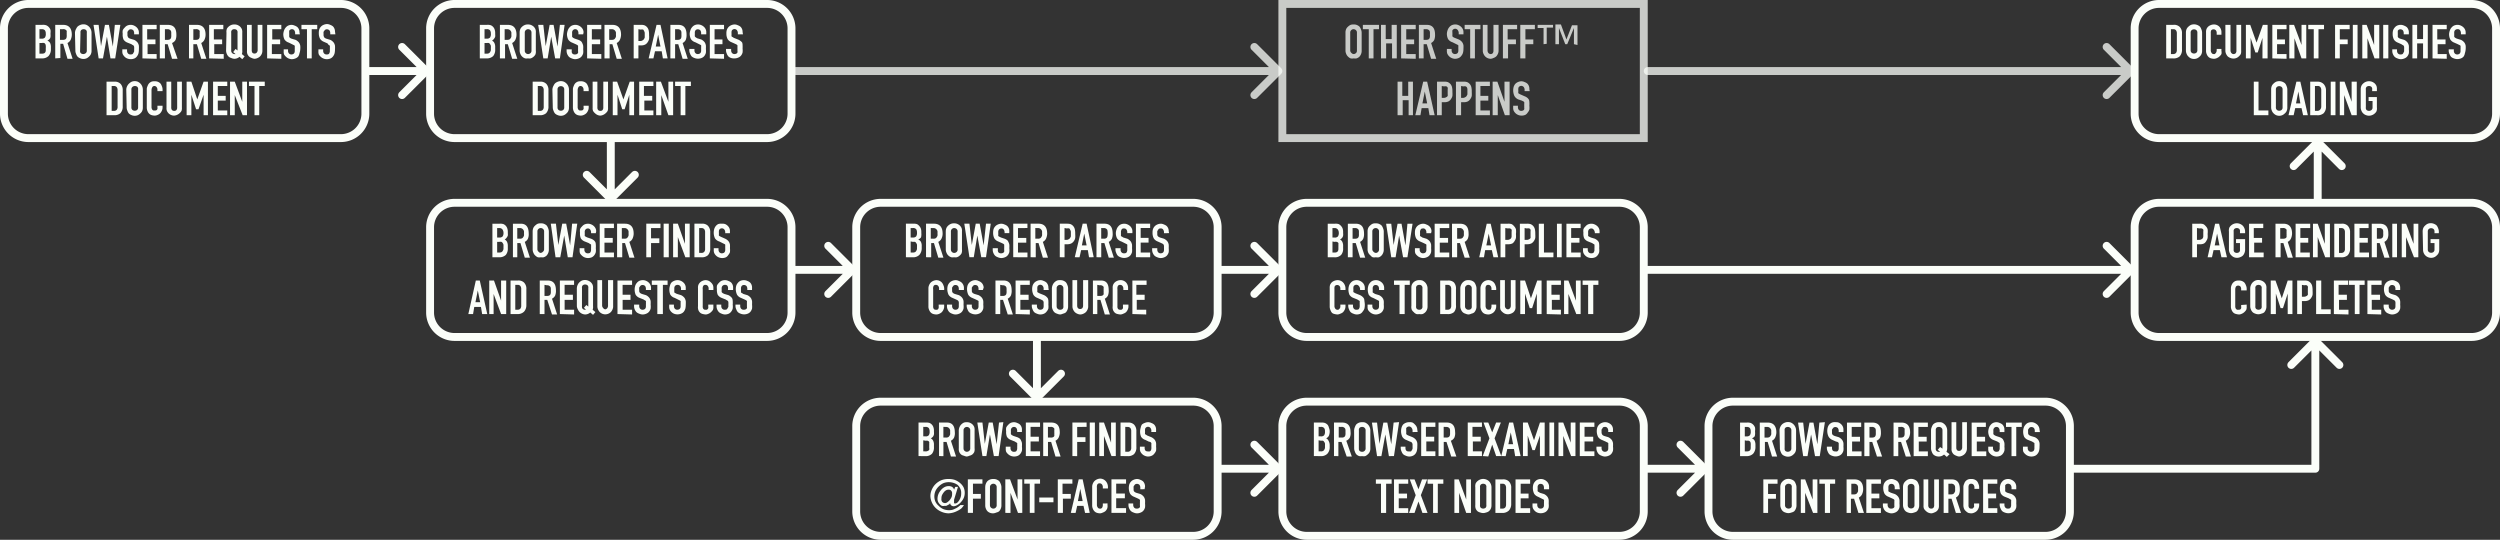 <svg id="Layer_1" data-name="Layer 1" xmlns="http://www.w3.org/2000/svg" width="8.8in" height="1.9in" viewBox="0 0 633.6 136.8"><rect x="0" y="0" width="633.6" height="136.8" fill="#333333" stroke="none"/><defs><style>.cls-1{fill:#fbfef9}.cls-2{opacity:.75}.cls-3{fill:none;stroke:#fbfef9;stroke-linecap:round;stroke-linejoin:round;stroke-width:2px}</style></defs><title>font-loading</title><path class="cls-1" d="M9 14.8V6.3h1.7a2.5 2.5 0 0 1 1 .1 1.9 1.9 0 0 1 .7.5 1.8 1.8 0 0 1 .4.7 3.1 3.1 0 0 1 0 .8v.3a3.3 3.3 0 0 1 0 .6 1.6 1.6 0 0 1-.1.4 1.8 1.8 0 0 1-.7.6 1.3 1.3 0 0 1 .7.6 2.5 2.5 0 0 1 .2 1.1v.5a2.5 2.5 0 0 1-.6 1.7 2.3 2.3 0 0 1-1.7.6zm1-7.4v2.4h.6a1 1 0 0 0 .8-.3 1.6 1.6 0 0 0 .2-1 1.4 1.4 0 0 0-.2-.8 1 1 0 0 0-.8-.3zm0 3.5v2.7h.6a1.4 1.4 0 0 0 .6-.1.7.7 0 0 0 .3-.3 1 1 0 0 0 .1-.5v-.5a3 3 0 0 0 0-.6 1 1 0 0 0-.1-.4.7.7 0 0 0-.3-.3 1.6 1.6 0 0 0-.6 0zm4 3.9V6.3h2c1.4 0 2.2.8 2.2 2.5a3.3 3.3 0 0 1-.3 1.3 1.8 1.8 0 0 1-.8.8l1.3 4h-1.3L16 11.1h-.7v3.6zm1.2-7.4v2.7h.8a1.3 1.3 0 0 0 .5-.1.7.7 0 0 0 .3-.3 1.2 1.2 0 0 0 .1-.4 3.2 3.2 0 0 0 0-.6 3.3 3.3 0 0 0 0-.5 1.1 1.1 0 0 0 0-.4 1 1 0 0 0-1-.4zm3.8.9a2.2 2.2 0 0 1 .3-1 2 2 0 0 1 .4-.6 2.3 2.3 0 0 1 .7-.4 2.1 2.1 0 0 1 1.5 0 2.3 2.3 0 0 1 .6.4 2.1 2.1 0 0 1 .5.7 2.2 2.2 0 0 1 .2.9v4.5a2.1 2.1 0 0 1-.2 1 2 2 0 0 1-.5.6 2 2 0 0 1-.6.4 2 2 0 0 1-1.5 0 2 2 0 0 1-.7-.4 1.8 1.8 0 0 1-.4-.7 2.1 2.1 0 0 1-.2-.9zm1.3 4.5a.8.8 0 0 0 .2.7 1 1 0 0 0 1.2 0 .8.8 0 0 0 .3-.7V8.3a.8.8 0 0 0-.2-.7 1 1 0 0 0-1.2 0 .8.8 0 0 0-.2.7zm10.2-6.5l-1.3 8.5H28l-.9-5.5-1 5.5H25l-1.3-8.5H25l.6 5.4 1-5.4h1l1 5.5.5-5.5zm4.7 2.4H34v-.3a1.3 1.3 0 0 0-.2-.7.9.9 0 0 0-1-.2.8.8 0 0 0-.3.3 1 1 0 0 0-.2.3 2.7 2.7 0 0 0 0 .4V9a.8.8 0 0 0 .1.3.7.7 0 0 0 .2.3 1.9 1.9 0 0 0 .4.2l1 .3a2.3 2.3 0 0 1 .6.4 1.7 1.7 0 0 1 .4.5 2.1 2.1 0 0 1 .2.6 7 7 0 0 1 0 .9 4.5 4.5 0 0 1-.1 1 2.1 2.1 0 0 1-.4.8 1.6 1.6 0 0 1-.6.5 2.4 2.4 0 0 1-1.9 0 1.9 1.9 0 0 1-.6-.4 2.4 2.4 0 0 1-.5-.7 2 2 0 0 1-.1-.8v-.4h1.2v.4a1 1 0 0 0 .2.6.8.8 0 0 0 .7.3 1 1 0 0 0 .5-.1.6.6 0 0 0 .2-.3.8.8 0 0 0 .2-.4v-.5a4.1 4.1 0 0 0 0-.6 1 1 0 0 0-.1-.3.7.7 0 0 0-.3-.2l-.3-.2-1-.4a2 2 0 0 1-1-.8 3 3 0 0 1-.2-1.4 3 3 0 0 1 0-.9 2 2 0 0 1 .5-.7 1.9 1.9 0 0 1 .6-.5 2.2 2.2 0 0 1 1-.2 1.9 1.9 0 0 1 .8.2 2.2 2.2 0 0 1 .6.4 1.8 1.8 0 0 1 .6 1.3zm.9 6.1V6.3h3.6v1.1h-2.4V10h2.1v1.2h-2v2.5h2.3v1.2zm4.4 0V6.3h2c1.5 0 2.2.8 2.2 2.5a3.3 3.3 0 0 1-.2 1.3 1.8 1.8 0 0 1-.9.8l1.4 4h-1.4l-1.1-3.7h-.7v3.6zm1.3-7.4v2.7h.7a1.3 1.3 0 0 0 .5-.1.7.7 0 0 0 .3-.3 1.2 1.2 0 0 0 .1-.4 4.5 4.5 0 0 0 0-.6 4.8 4.8 0 0 0 0-.5 1.1 1.1 0 0 0-.1-.4 1 1 0 0 0-.9-.4zm6.1 7.4V6.3h2c1.4 0 2.2.8 2.2 2.5a3 3 0 0 1-.3 1.3 1.8 1.8 0 0 1-.8.8l1.3 4H51l-1.1-3.7H49v3.6zM49 7.4v2.7h.7a1.2 1.2 0 0 0 .5-.1.7.7 0 0 0 .3-.3 1 1 0 0 0 .1-.4 3.2 3.2 0 0 0 0-.6 3.3 3.3 0 0 0 0-.5 1.1 1.1 0 0 0 0-.4 1 1 0 0 0-1-.4zm4 7.4V6.3h3.6v1.1h-2.4V10h2.1v1.2h-2v2.5h2.4v1.2zm4.4-6.5a2.2 2.2 0 0 1 .1-1 2 2 0 0 1 .5-.6 2.2 2.2 0 0 1 .7-.4 2.1 2.1 0 0 1 .7-.1 2.1 2.1 0 0 1 .7.1 2.4 2.4 0 0 1 .7.4 2.1 2.1 0 0 1 .5.7 2.2 2.2 0 0 1 .1.9v4.5a2 2 0 0 1-.1.9l.7.6-.6.7-.7-.6a2 2 0 0 1-1.3.5 2.1 2.1 0 0 1-.8-.2 1.9 1.9 0 0 1-.6-.3 1.8 1.8 0 0 1-.5-.7 2.1 2.1 0 0 1-.2-.9zm1.2 4.5a.8.8 0 0 0 .2.6.8.8 0 0 0 .6.3.5.5 0 0 0 .3 0l-.6-.5.6-.8.5.4V8.3a.8.8 0 0 0-.2-.7.9.9 0 0 0-.6-.2.8.8 0 0 0-.6.2.8.8 0 0 0-.2.7zm7.9-6.5v6.6a2 2 0 0 1-.6 1.4 2 2 0 0 1-.6.4 2 2 0 0 1-.8.2 2 2 0 0 1-.7-.2 2 2 0 0 1-.7-.4 2 2 0 0 1-.4-.6 1.9 1.9 0 0 1-.1-.8V6.3h1.2v6.5a1 1 0 0 0 .2.6.8.8 0 0 0 1 0 1 1 0 0 0 .3-.6V6.3zm1.2 8.5V6.3h3.6v1.1H69V10h2v1.2h-2.1v2.5h2.4v1.2zM76 8.7h-1.2v-.3a1.3 1.3 0 0 0-.2-.7.7.7 0 0 0-.6-.3.7.7 0 0 0-.4.1.8.8 0 0 0-.3.3 1.2 1.2 0 0 0 0 .3 2.8 2.8 0 0 0 0 .4V9a1.3 1.3 0 0 0 0 .3.7.7 0 0 0 .2.3 2.2 2.2 0 0 0 .4.2l1 .3a2.3 2.3 0 0 1 .6.4 1.5 1.5 0 0 1 .4.5 2.1 2.1 0 0 1 .2.6 5.4 5.4 0 0 1 0 .9 4 4 0 0 1-.2 1 2.1 2.1 0 0 1-.3.8 1.7 1.7 0 0 1-.7.5 2.4 2.4 0 0 1-1 .2 2.3 2.3 0 0 1-.8-.2 2 2 0 0 1-.6-.4 2.4 2.4 0 0 1-.5-.6 2.1 2.1 0 0 1-.1-.8v-.5H73v.4a1 1 0 0 0 .2.6.8.8 0 0 0 .7.3 1.1 1.1 0 0 0 .4-.1.7.7 0 0 0 .3-.3 1 1 0 0 0 .1-.4v-.5a4.1 4.1 0 0 0 0-.6.8.8 0 0 0 0-.3.8.8 0 0 0-.3-.2l-.4-.2-.8-.4a2 2 0 0 1-1.1-.8 3 3 0 0 1-.3-1.4 3.3 3.3 0 0 1 .2-.9 2 2 0 0 1 .4-.7 1.9 1.9 0 0 1 .6-.5 2.2 2.2 0 0 1 .9-.2 2 2 0 0 1 .8.2 2.1 2.1 0 0 1 .7.4 1.8 1.8 0 0 1 .5 1.3zm1.8 6.1V7.4h-1.4V6.3h4v1.1H79v7.4zM85 8.7h-1.3v-.3a1.3 1.3 0 0 0-.2-.7.9.9 0 0 0-1-.2.7.7 0 0 0-.3.3.8.8 0 0 0-.2.3 1.9 1.9 0 0 0 0 .4V9a.8.8 0 0 0 .1.3.7.7 0 0 0 .2.3 1.9 1.9 0 0 0 .4.2l1 .3a2 2 0 0 1 .6.4 1.7 1.7 0 0 1 .4.5 2.1 2.1 0 0 1 .2.6 7 7 0 0 1 0 .9 4.5 4.5 0 0 1-.1 1 2.1 2.1 0 0 1-.4.8 1.7 1.7 0 0 1-.6.5 2.3 2.3 0 0 1-1 .2 2.2 2.2 0 0 1-.9-.2 1.9 1.9 0 0 1-.6-.4 2.1 2.1 0 0 1-.5-.6 2 2 0 0 1-.1-.8v-.5h1.2v.4a1 1 0 0 0 .2.6.8.8 0 0 0 .7.3 1 1 0 0 0 .5-.1.6.6 0 0 0 .2-.3 1 1 0 0 0 .1-.4v-.5a4.4 4.4 0 0 0 0-.6 1 1 0 0 0 0-.3.7.7 0 0 0-.3-.2L83 11l-.9-.4a2 2 0 0 1-1-.8 3 3 0 0 1-.3-1.4 3 3 0 0 1 .1-.9 2 2 0 0 1 .4-.7 1.8 1.8 0 0 1 .7-.5 2.2 2.2 0 0 1 .9-.2 1.9 1.9 0 0 1 .8.2 2.3 2.3 0 0 1 .7.4 1.9 1.9 0 0 1 .5 1.3zM27 29.2v-8.5h2a2 2 0 0 1 1.6.6 2.3 2.3 0 0 1 .5 1.6v4a2.4 2.4 0 0 1-.6 1.8 2.3 2.3 0 0 1-1.6.5zm1.3-7.4v6.3h.5a.9.9 0 0 0 .8-.3 1.2 1.2 0 0 0 .2-.8v-4.1a1.3 1.3 0 0 0-.2-.8.9.9 0 0 0-.8-.3zm3.7.9a2.2 2.2 0 0 1 .3-1 2 2 0 0 1 .5-.6 2.3 2.3 0 0 1 .6-.4 2.1 2.1 0 0 1 1.5 0 2.3 2.3 0 0 1 .6.4 2.1 2.1 0 0 1 .5.7 2.2 2.2 0 0 1 .2.9v4.5a2.1 2.1 0 0 1-.2 1 2 2 0 0 1-.5.6 2 2 0 0 1-.6.4 2 2 0 0 1-1.5 0 2 2 0 0 1-.7-.4 1.8 1.8 0 0 1-.4-.7 2.1 2.1 0 0 1-.2-.9zm1.3 4.5a.8.8 0 0 0 .3.7 1 1 0 0 0 1.1 0 .8.8 0 0 0 .3-.7v-4.5a.8.8 0 0 0-.2-.7 1 1 0 0 0-1.2 0 .8.8 0 0 0-.3.7zm7.9-.4v.5a2 2 0 0 1-.2.8 2.2 2.2 0 0 1-.4.6 1.8 1.8 0 0 1-.6.4 1.8 1.8 0 0 1-.8.2 3 3 0 0 1-.7-.1 1.6 1.6 0 0 1-.6-.3 1.8 1.8 0 0 1-.5-.7 2.3 2.3 0 0 1-.2-1v-4.7a2 2 0 0 1 .2-.7 2 2 0 0 1 .4-.7 1.9 1.9 0 0 1 .6-.4 2 2 0 0 1 .8-.1 1.9 1.9 0 0 1 1.4.5 2 2 0 0 1 .4.7 2.2 2.2 0 0 1 .2.8v.5h-1.3v-.4a1 1 0 0 0-.2-.6.7.7 0 0 0-.5-.3.6.6 0 0 0-.6.3 1.5 1.5 0 0 0-.2.7v4.4a1.1 1.1 0 0 0 .2.6.6.6 0 0 0 .6.2.8.8 0 0 0 .2 0 .7.7 0 0 0 .3-.1.8.8 0 0 0 .2-.3 1 1 0 0 0 0-.4v-.4zm4.9-6.1v6.6a2 2 0 0 1-.1.8 2.2 2.2 0 0 1-.5.6 2.1 2.1 0 0 1-.6.4 2 2 0 0 1-.8.2 2 2 0 0 1-1.4-.6 2.2 2.2 0 0 1-.4-.6 1.9 1.9 0 0 1-.1-.8v-6.6h1.2v6.5a1 1 0 0 0 .2.7.8.8 0 0 0 .5.2.7.7 0 0 0 .6-.2 1 1 0 0 0 .2-.7v-6.5zm1.2 8.5v-8.5h1.2l1.5 4.5 1.6-4.5h1.1v8.5h-1.1V24l-1.3 3.7h-.6L48.5 24v5.2zm6.7 0v-8.5h3.6v1.1h-2.4v2.5h2v1.2h-2V28h2.4v1.2zm4.3 0v-8.5h1.2l1.9 5.1v-5.1h1.2v8.5h-1.1l-2-5.1v5.1zm6.2 0v-7.4h-1.4v-1.1h4v1.1h-1.4v7.4zm57.1-14.4V6.3h1.8a2.5 2.5 0 0 1 1 .1 1.8 1.8 0 0 1 1 1.2 2.7 2.7 0 0 1 .1.8v.3a2.5 2.5 0 0 1 0 .6 1.6 1.6 0 0 1-.2.4 1.8 1.8 0 0 1-.6.6 1.3 1.3 0 0 1 .6.6 2.3 2.3 0 0 1 .2 1.1v.5a2.5 2.5 0 0 1-.5 1.7 2.3 2.3 0 0 1-1.7.6zm1.2-7.4v2.4h.6a1 1 0 0 0 .8-.3 1.6 1.6 0 0 0 .2-1 1.4 1.4 0 0 0-.2-.8 1 1 0 0 0-.9-.3zm0 3.5v2.7h.5a1.3 1.3 0 0 0 .6-.1.8.8 0 0 0 .3-.3 1.3 1.3 0 0 0 .2-.5v-.5a4.5 4.5 0 0 0 0-.6 1.2 1.2 0 0 0-.2-.4.7.7 0 0 0-.3-.3 1.6 1.6 0 0 0-.5 0zm3.9 3.9V6.3h2c1.4 0 2.2.8 2.2 2.5a3 3 0 0 1-.3 1.3 1.8 1.8 0 0 1-.8.8l1.3 4h-1.3l-1.1-3.7h-.7v3.6zm1.2-7.4v2.7h.7a1.2 1.2 0 0 0 .5-.1.7.7 0 0 0 .3-.3 1 1 0 0 0 .2-.4 3.2 3.2 0 0 0 0-.6 3.3 3.3 0 0 0 0-.5 1.1 1.1 0 0 0-.2-.4 1 1 0 0 0-.8-.4zm3.8.9a2.2 2.2 0 0 1 .2-1 2 2 0 0 1 .5-.6 2.2 2.2 0 0 1 .7-.4 2.1 2.1 0 0 1 .7-.1 2.1 2.1 0 0 1 .7.1 2.4 2.4 0 0 1 .7.4 2.1 2.1 0 0 1 .5.7 2.2 2.2 0 0 1 .1.9v4.5a2.1 2.1 0 0 1-.1 1 2 2 0 0 1-.5.6 2 2 0 0 1-.7.4 2.1 2.1 0 0 1-.7 0 2.1 2.1 0 0 1-.7 0 1.9 1.9 0 0 1-.7-.4 1.8 1.8 0 0 1-.5-.7 2.1 2.1 0 0 1-.2-.9zm1.3 4.5a.8.8 0 0 0 .3.7.8.8 0 0 0 .5.2.9.9 0 0 0 .6-.2.8.8 0 0 0 .3-.7V8.3a.8.8 0 0 0-.3-.7.9.9 0 0 0-.6-.2.8.8 0 0 0-.5.2.8.8 0 0 0-.3.7zm10.1-6.5l-1.2 8.5h-1.2l-1-5.5-.9 5.5h-1.1l-1.3-8.5h1.3l.6 5.4 1-5.4h1l1 5.5.6-5.5zm4.7 2.4h-1.2v-.3a1.3 1.3 0 0 0-.2-.7.7.7 0 0 0-.6-.3.7.7 0 0 0-.4.1.8.8 0 0 0-.3.3 1.2 1.2 0 0 0-.1.3 2.8 2.8 0 0 0 0 .4V9a1.3 1.3 0 0 0 0 .3.7.7 0 0 0 .3.3 2.2 2.2 0 0 0 .4.2l.9.3a2.3 2.3 0 0 1 .7.4 1.5 1.5 0 0 1 .3.5 2.1 2.1 0 0 1 .2.6 5.4 5.4 0 0 1 0 .9 4 4 0 0 1 0 1 2.1 2.1 0 0 1-.4.8 1.7 1.7 0 0 1-.7.5 2.4 2.4 0 0 1-1 .2 2.3 2.3 0 0 1-.8-.2 2 2 0 0 1-.7-.4 2.4 2.4 0 0 1-.4-.6 2.1 2.1 0 0 1-.2-.8v-.5h1.3v.4a1 1 0 0 0 .1.6.8.8 0 0 0 .7.3 1.1 1.1 0 0 0 .5-.1.7.7 0 0 0 .3-.3 1 1 0 0 0 0-.4v-.5a4.1 4.1 0 0 0 0-.6.8.8 0 0 0 0-.3.8.8 0 0 0-.2-.2l-.4-.2-.9-.4a2 2 0 0 1-1-.8 3 3 0 0 1-.3-1.4 3.3 3.3 0 0 1 .2-.9 2 2 0 0 1 .4-.7 1.9 1.9 0 0 1 .6-.5 2.2 2.2 0 0 1 1-.2 2 2 0 0 1 .8.2 2.1 2.1 0 0 1 .6.4 1.8 1.8 0 0 1 .6 1.3zm1 6.1V6.3h3.6v1.1H150V10h2.1v1.2H150v2.5h2.4v1.2zm4.4 0V6.3h2c1.4 0 2.2.8 2.2 2.5a3.3 3.3 0 0 1-.3 1.3 1.8 1.8 0 0 1-.8.8l1.3 4h-1.3l-1.1-3.7h-.7v3.6zm1.2-7.4v2.7h.7a1.3 1.3 0 0 0 .5-.1.7.7 0 0 0 .3-.3 1.2 1.2 0 0 0 .2-.4 3.2 3.2 0 0 0 0-.6 3.3 3.3 0 0 0 0-.5 1.1 1.1 0 0 0-.2-.4 1 1 0 0 0-.8-.4zm6.2 7.4V6.3h1.8a2.6 2.6 0 0 1 .9.1 1.8 1.8 0 0 1 .7.5 1.8 1.8 0 0 1 .4.8 4.9 4.9 0 0 1 .1 1.2 5.5 5.5 0 0 1 0 1 1.9 1.9 0 0 1-.3.7 1.7 1.7 0 0 1-.7.7 2.2 2.2 0 0 1-1.1.2h-.6v3.3zm1.2-7.4v3h.6a1.3 1.3 0 0 0 .5-.2.7.7 0 0 0 .3-.3 1.1 1.1 0 0 0 .2-.4V8.3a1.4 1.4 0 0 0-.2-.5.7.7 0 0 0-.2-.3 1.2 1.2 0 0 0-.6 0zm2.6 7.4l2-8.5h1l1.8 8.5H168l-.3-1.8H166l-.4 1.8zm3-3l-.6-3-.6 3zm2.5 3V6.3h2c1.4 0 2.1.8 2.1 2.5a3.3 3.3 0 0 1-.2 1.3 1.8 1.8 0 0 1-.8.8l1.3 4H173l-1.1-3.7h-.8v3.6zm1.2-7.4v2.7h.7a1.3 1.3 0 0 0 .5-.1.7.7 0 0 0 .3-.3 1.2 1.2 0 0 0 .1-.4 4.5 4.5 0 0 0 0-.6 4.8 4.8 0 0 0 0-.5 1.1 1.1 0 0 0-.1-.4 1 1 0 0 0-.9-.4zm7.9 1.3h-1.3v-.3a1.3 1.3 0 0 0-.2-.7.9.9 0 0 0-1-.2.6.6 0 0 0-.3.3 1 1 0 0 0-.1.3 2.8 2.8 0 0 0 0 .4 2.7 2.7 0 0 0 0 .4.8.8 0 0 0 0 .3.6.6 0 0 0 .3.3 1.8 1.8 0 0 0 .3.2l1 .3a2.3 2.3 0 0 1 .6.4 1.7 1.7 0 0 1 .4.5 3 3 0 0 1 .2.6 7.2 7.2 0 0 1 0 .9 4.5 4.5 0 0 1 0 1 2.3 2.3 0 0 1-.4.8 1.7 1.7 0 0 1-.7.5 2.4 2.4 0 0 1-1.8 0 2 2 0 0 1-.7-.4 2.1 2.1 0 0 1-.4-.7 2 2 0 0 1-.2-.8v-.4h1.3v.4a1 1 0 0 0 .2.6.8.8 0 0 0 .7.3 1.1 1.1 0 0 0 .4-.1.7.7 0 0 0 .3-.3 1 1 0 0 0 .1-.4v-1.1a1 1 0 0 0 0-.3.8.8 0 0 0-.3-.2l-.4-.2-.8-.4a2 2 0 0 1-1.1-.8 3 3 0 0 1-.3-1.4 3 3 0 0 1 .2-.9 2 2 0 0 1 .4-.7 1.9 1.9 0 0 1 .6-.5 2.2 2.2 0 0 1 1-.2 2 2 0 0 1 .8.2 2.1 2.1 0 0 1 .6.4 1.8 1.8 0 0 1 .6 1.3zm.9 6.1V6.3h3.6v1.1h-2.4V10h2v1.2h-2v2.5h2.4v1.2zm8.4-6.1H187v-.3a1.2 1.2 0 0 0-.2-.7.8.8 0 0 0-1.3 0 .8.8 0 0 0-.1.4 1.9 1.9 0 0 0 0 .4v.4a.8.8 0 0 0 0 .3.7.7 0 0 0 .3.2 1.9 1.9 0 0 0 .3.2l1 .4a2.3 2.3 0 0 1 .7.4 1.7 1.7 0 0 1 .4.4 2.1 2.1 0 0 1 .1.7 7 7 0 0 1 0 .8 4.5 4.5 0 0 1 0 1 2.1 2.1 0 0 1-.4.8 1.7 1.7 0 0 1-.7.5 2.3 2.3 0 0 1-1 .2 2.2 2.2 0 0 1-.8-.1 1.9 1.9 0 0 1-.7-.4 2.1 2.1 0 0 1-.4-.7 2 2 0 0 1-.2-.8v-.4h1.3v.4a1 1 0 0 0 .2.6.8.8 0 0 0 .6.3 1.1 1.1 0 0 0 .5-.1.6.6 0 0 0 .3-.3 1 1 0 0 0 0-.4 4.2 4.2 0 0 0 0-.5v-.6a1 1 0 0 0 0-.3.7.7 0 0 0-.2-.2l-.4-.2-.9-.4a2 2 0 0 1-1-.8 3 3 0 0 1-.3-1.4 3 3 0 0 1 .1-.9 2.2 2.2 0 0 1 .4-.7 2 2 0 0 1 .7-.5 2.2 2.2 0 0 1 .9-.2 1.9 1.9 0 0 1 .8.2 2.1 2.1 0 0 1 .7.4 1.8 1.8 0 0 1 .5 1.3zM135 29.2v-8.5h1.9a2 2 0 0 1 1.6.6 2.3 2.3 0 0 1 .5 1.6v4a2.4 2.4 0 0 1-.6 1.8 2.3 2.3 0 0 1-1.6.5zm1.3-7.4v6.3h.5a.9.9 0 0 0 .8-.3 1.2 1.2 0 0 0 .2-.8v-4.1a1.3 1.3 0 0 0-.2-.8.9.9 0 0 0-.8-.3zm3.7.9a2.2 2.2 0 0 1 .3-1 2 2 0 0 1 .4-.6 2.3 2.3 0 0 1 .7-.4 2.1 2.1 0 0 1 1.5 0 2.3 2.3 0 0 1 .6.4 2.1 2.1 0 0 1 .5.7 2.2 2.2 0 0 1 .2.9v4.5a2.1 2.1 0 0 1-.2 1 2 2 0 0 1-.5.6 2 2 0 0 1-.6.4 2 2 0 0 1-1.5 0 2 2 0 0 1-.7-.4 1.8 1.8 0 0 1-.4-.7 2.1 2.1 0 0 1-.2-.9zm1.3 4.5a.8.8 0 0 0 .3.7 1 1 0 0 0 1.1 0 .8.8 0 0 0 .3-.7v-4.5a.8.8 0 0 0-.3-.7 1 1 0 0 0-1.1 0 .8.8 0 0 0-.3.7zm7.9-.4v.5a2 2 0 0 1-.2.8 2.2 2.2 0 0 1-.4.6 1.8 1.8 0 0 1-.6.4 1.8 1.8 0 0 1-.8.2 3 3 0 0 1-.7-.1 1.6 1.6 0 0 1-.6-.3 1.8 1.8 0 0 1-.5-.7 2.3 2.3 0 0 1-.2-1v-4.7a2 2 0 0 1 .2-.7 2 2 0 0 1 .4-.7 1.9 1.9 0 0 1 .6-.4 2 2 0 0 1 .8-.1 1.9 1.9 0 0 1 1.4.5 2 2 0 0 1 .4.7 2.2 2.2 0 0 1 .2.8v.5h-1.3v-.4a1 1 0 0 0-.2-.6.7.7 0 0 0-.5-.3.6.6 0 0 0-.6.3 1.5 1.5 0 0 0-.2.7v4.4a1.1 1.1 0 0 0 .2.6.6.6 0 0 0 .6.2.8.8 0 0 0 .2 0 .7.7 0 0 0 .3-.1.8.8 0 0 0 .2-.3 1 1 0 0 0 0-.4v-.4zm4.9-6.1v6.6a2 2 0 0 1-.1.8 2.2 2.2 0 0 1-.5.6 2.1 2.1 0 0 1-.6.4 2 2 0 0 1-.8.2 2 2 0 0 1-1.3-.6 2.2 2.2 0 0 1-.5-.6 1.9 1.9 0 0 1-.1-.8v-6.6h1.2v6.5a1 1 0 0 0 .2.7.8.8 0 0 0 .5.2.7.7 0 0 0 .6-.2 1 1 0 0 0 .2-.7v-6.5zm1.2 8.5v-8.5h1.1l1.6 4.5 1.6-4.5h1.1v8.5h-1.2V24l-1.2 3.7h-.6l-1.2-3.7v5.2zm6.7 0v-8.5h3.6v1.1h-2.4v2.5h2.1v1.2h-2V28h2.3v1.2zm4.3 0v-8.5h1.2l1.9 5.1v-5.1h1.2v8.5h-1.2l-1.8-5.1v5.1zm6.2 0v-7.4h-1.4v-1.1h4v1.1h-1.4v7.4zM549 14.8V6.3h1.8a2 2 0 0 1 1.6.5 2.2 2.2 0 0 1 .6 1.7v4a2.4 2.4 0 0 1-.6 1.8 2.3 2.3 0 0 1-1.7.5zm1.2-7.4v6.3h.6a.9.9 0 0 0 .7-.3 1.3 1.3 0 0 0 .2-.8V8.5a1.3 1.3 0 0 0-.2-.8.8.8 0 0 0-.7-.3zm3.8.9a2.2 2.2 0 0 1 .2-1 2 2 0 0 1 .5-.6 2.2 2.2 0 0 1 .6-.4 2.2 2.2 0 0 1 1.5 0 2.4 2.4 0 0 1 .7.4 2 2 0 0 1 .4.7 2.2 2.2 0 0 1 .2.9v4.5a2.1 2.1 0 0 1-.2 1 1.8 1.8 0 0 1-.5.6 2 2 0 0 1-.6.4 2 2 0 0 1-1.5 0 1.9 1.9 0 0 1-.6-.4 1.8 1.8 0 0 1-.5-.7 2.1 2.1 0 0 1-.2-.9zm1.2 4.5a.8.8 0 0 0 .3.6 1 1 0 0 0 1.1 0 .8.8 0 0 0 .3-.6V8.3a.8.8 0 0 0-.3-.7 1 1 0 0 0-1.1 0 .8.8 0 0 0-.3.7zm7.8-.4v.5a2 2 0 0 1 0 .8 2.4 2.4 0 0 1-.5.6 2 2 0 0 1-.6.4 1.8 1.8 0 0 1-.8.2 2.9 2.9 0 0 1-.7-.1 1.6 1.6 0 0 1-.6-.3 1.8 1.8 0 0 1-.5-.7 2.1 2.1 0 0 1-.2-1V8.2a2.2 2.2 0 0 1 .1-.8 1.8 1.8 0 0 1 1-1 2.2 2.2 0 0 1 .9-.2 1.9 1.9 0 0 1 1.4.6 2.1 2.1 0 0 1 .4.7 2.2 2.2 0 0 1 .1.8v.5h-1.2v-.5a1 1 0 0 0-.2-.6.8.8 0 0 0-1.2 0 1.5 1.5 0 0 0-.1.7v4.4a1.1 1.1 0 0 0 .2.6.6.6 0 0 0 .5.3.9.9 0 0 0 .3 0 .7.7 0 0 0 .2-.2.6.6 0 0 0 .2-.3 1 1 0 0 0 .1-.4v-.4zm5-6.1v6.6a2 2 0 0 1-.1.8 2.2 2.2 0 0 1-.5.6 2 2 0 0 1-.6.4 2 2 0 0 1-1.5 0 2.2 2.2 0 0 1-.7-.4 2.4 2.4 0 0 1-.4-.6 2 2 0 0 1-.2-.8V6.3h1.3v6.5a1 1 0 0 0 .2.6.7.7 0 0 0 .5.3.8.8 0 0 0 .6-.2 1 1 0 0 0 .2-.7V6.3zm1.2 8.5V6.3h1.1l1.6 4.5 1.6-4.5h1.2v8.5h-1.3V9.6l-1.2 3.7h-.6l-1.2-3.7v5.2zm6.7 0V6.3h3.6v1.1h-2.4V10h2v1.2h-2v2.5h2.4v1.2zm4.3 0V6.3h1.2l1.9 5.1V6.3h1.2v8.5h-1.2l-1.8-5.1v5.1zm6.2 0V7.4H585V6.3h4v1.1h-1.4v7.4zm5.4 0V6.3h3.7v1.1H593V10h2v1.2h-2v3.6zm4.5 0V6.3h1.2v8.5zm2.4 0V6.3h1.1l1.9 5.1V6.3h1.3v8.5h-1.2L600 9.7v5.1zm5.3 0V6.3h1.3v8.5zm6.5-6.1h-1.3v-.3a1.3 1.3 0 0 0-.2-.7.9.9 0 0 0-1-.2.7.7 0 0 0-.3.3 1 1 0 0 0 0 .3 1.9 1.9 0 0 0 0 .4V9a.8.8 0 0 0 0 .3.7.7 0 0 0 .2.3 1.9 1.9 0 0 0 .4.2l1 .3a2 2 0 0 1 .6.4 1.7 1.7 0 0 1 .4.5 2.1 2.1 0 0 1 .2.6 7 7 0 0 1 0 .9 4.5 4.5 0 0 1 0 1 2.1 2.1 0 0 1-.4.8 1.7 1.7 0 0 1-.7.5 2.3 2.3 0 0 1-1 .2 2.2 2.2 0 0 1-.8-.2 1.9 1.9 0 0 1-.7-.4 2.1 2.1 0 0 1-.4-.6 2 2 0 0 1-.2-.8v-.5h1.2v.4a1 1 0 0 0 .2.6.8.8 0 0 0 .7.3 1 1 0 0 0 .5-.1.6.6 0 0 0 .2-.3 1 1 0 0 0 .2-.4v-.5a4.4 4.4 0 0 0 0-.6 1 1 0 0 0-.1-.3.7.7 0 0 0-.3-.2l-.3-.2-.9-.4a2 2 0 0 1-1-.8 3 3 0 0 1-.3-1.4 3 3 0 0 1 .1-.9 2 2 0 0 1 .4-.7 1.8 1.8 0 0 1 .6-.5 2.2 2.2 0 0 1 1-.2 1.9 1.9 0 0 1 .8.2 2.3 2.3 0 0 1 .7.4 1.9 1.9 0 0 1 .5 1.3zm.9 6.1V6.3h1.2v3.6h1.5V6.3h1.2v8.5h-1.2V11h-1.5v3.8zm5.1 0V6.3h3.6v1.1h-2.4V10h2.1v1.2h-2v2.5h2.3v1.2zm8.4-6.1h-1.2v-.3a1.3 1.3 0 0 0-.2-.7.7.7 0 0 0-.7-.3.8.8 0 0 0-.4.1.8.8 0 0 0-.3.3 1.2 1.2 0 0 0-.1.3 2.7 2.7 0 0 0 0 .4V9a1.3 1.3 0 0 0 0 .3.7.7 0 0 0 .3.3 2.2 2.2 0 0 0 .4.2l1 .3a2.3 2.3 0 0 1 .6.4 1.7 1.7 0 0 1 .4.5 2.1 2.1 0 0 1 .2.6 5.4 5.4 0 0 1 0 .9 4.5 4.5 0 0 1-.2 1 2.1 2.1 0 0 1-.3.8 1.6 1.6 0 0 1-.7.5 2.4 2.4 0 0 1-1.8 0 1.9 1.9 0 0 1-.7-.4 2.4 2.4 0 0 1-.4-.7 2.1 2.1 0 0 1-.2-.8v-.4h1.3v.4a1 1 0 0 0 .2.6.8.8 0 0 0 .6.3 1 1 0 0 0 .5-.1.6.6 0 0 0 .3-.3 1 1 0 0 0 .1-.4v-.5a4.1 4.1 0 0 0 0-.6 1 1 0 0 0 0-.3.8.8 0 0 0-.3-.2l-.4-.2-.9-.4a2 2 0 0 1-1-.8 3 3 0 0 1-.3-1.4 3.3 3.3 0 0 1 .2-.9 2 2 0 0 1 .4-.7 1.9 1.9 0 0 1 .6-.5 2.2 2.2 0 0 1 1-.2 1.9 1.9 0 0 1 .8.2 2.2 2.2 0 0 1 .6.4 1.8 1.8 0 0 1 .6 1.3zm-53.7 20.5v-8.5h1.2V28h2.5v1.2zm4.4-6.5a2.2 2.2 0 0 1 .2-1 2 2 0 0 1 .5-.6 2.2 2.2 0 0 1 .6-.4 2.2 2.2 0 0 1 1.5 0 2.4 2.4 0 0 1 .7.4 2 2 0 0 1 .4.7 2.2 2.2 0 0 1 .2.9v4.5a2.1 2.1 0 0 1-.2 1 1.8 1.8 0 0 1-.5.6 2 2 0 0 1-.6.4 2 2 0 0 1-1.5 0 1.9 1.9 0 0 1-.6-.4 1.8 1.8 0 0 1-.5-.7 2.1 2.1 0 0 1-.2-.9zm1.2 4.5a.8.8 0 0 0 .3.7 1 1 0 0 0 1.1 0 .8.8 0 0 0 .3-.7v-4.5a.8.8 0 0 0-.3-.7 1 1 0 0 0-1.1 0 .8.8 0 0 0-.3.7zm3.2 2l2-8.5h1l1.9 8.5h-1.2l-.4-1.8h-1.6l-.4 1.8zm3-3l-.5-3-.6 3zm2.5 3v-8.5h1.8a2.1 2.1 0 0 1 1.6.6 2.3 2.3 0 0 1 .6 1.6v4a2.4 2.4 0 0 1-.6 1.8 2.3 2.3 0 0 1-1.7.5zm1.2-7.4v6.3h.6a.9.9 0 0 0 .7-.3 1.2 1.2 0 0 0 .3-.8v-4.1a1.3 1.3 0 0 0-.2-.8.8.8 0 0 0-.8-.3zm4 7.4v-8.5h1.2v8.5zm2.3 0v-8.5h1.2l1.8 5.1v-5.1h1.3v8.5H596l-1.9-5.1v5.1zm5.3-6.5a2.2 2.2 0 0 1 .2-1 2 2 0 0 1 .5-.6 2.2 2.2 0 0 1 .7-.4 2.2 2.2 0 0 1 1.4 0 2.4 2.4 0 0 1 .7.4 2 2 0 0 1 .5.7 2.2 2.2 0 0 1 .1.9v.4h-1.2v-.4a.8.8 0 0 0-.2-.7 1 1 0 0 0-1.2 0 .8.8 0 0 0-.2.7v4.5a.8.8 0 0 0 .2.7 1 1 0 0 0 1.2 0 .8.8 0 0 0 .3-.7v-1.6h-1v-1h2.1v2.6a2.1 2.1 0 0 1-.1 1 1.8 1.8 0 0 1-.5.6 2 2 0 0 1-.7.4 2 2 0 0 1-1.4 0 1.9 1.9 0 0 1-.7-.4 1.8 1.8 0 0 1-.5-.7 2.1 2.1 0 0 1-.2-.9zm-42.7 42.5v-8.5h1.8a2.7 2.7 0 0 1 1 .1 1.8 1.8 0 0 1 .6.5 1.9 1.9 0 0 1 .5.8 4.9 4.9 0 0 1 0 1.2 5.5 5.5 0 0 1 0 1 1.9 1.9 0 0 1-.3.7 1.7 1.7 0 0 1-.6.7 2.2 2.2 0 0 1-1.1.2h-.7v3.3zm1.2-7.4v3h.6a1.2 1.2 0 0 0 .6-.2.6.6 0 0 0 .3-.3 1 1 0 0 0 .1-.4v-1.2a1.2 1.2 0 0 0 0-.5.7.7 0 0 0-.4-.3 1.2 1.2 0 0 0-.5 0zm2.7 7.4l1.9-8.5h1l2 8.5H563l-.4-1.8H561l-.4 1.8zm3-3l-.6-3-.6 3zm2.4-3.5a2.2 2.2 0 0 1 .1-1 2 2 0 0 1 .5-.6 2.2 2.2 0 0 1 .7-.4 2.2 2.2 0 0 1 1.4 0 2.4 2.4 0 0 1 .7.4 2 2 0 0 1 .5.7 2.2 2.2 0 0 1 .2.9v.4h-1.3v-.4a.8.8 0 0 0-.2-.7 1 1 0 0 0-1.2 0 .8.8 0 0 0-.2.7v4.5a.8.8 0 0 0 .2.7 1 1 0 0 0 1.2 0 .8.8 0 0 0 .2-.7v-1.6h-1v-1h2.3v2.6a2.1 2.1 0 0 1-.2 1 1.8 1.8 0 0 1-.4.6 2 2 0 0 1-.7.4 2 2 0 0 1-1.5 0 1.9 1.9 0 0 1-.6-.4 1.8 1.8 0 0 1-.5-.7 2.1 2.1 0 0 1-.2-.9zm5.1 6.5v-8.5h3.6v1.1h-2.4v2.5h2.1v1.2h-2V64h2.4v1.2zm6.7 0v-8.5h2c1.4 0 2.2.8 2.2 2.5a3.3 3.3 0 0 1-.3 1.3 1.8 1.8 0 0 1-.8.8l1.3 4h-1.3l-1.1-3.7h-.7v3.6zm1.2-7.4v2.7h.7a1.3 1.3 0 0 0 .6-.1.7.7 0 0 0 .3-.3 1.2 1.2 0 0 0 0-.4 3.2 3.2 0 0 0 0-.6 3.3 3.3 0 0 0 0-.5 1.1 1.1 0 0 0 0-.4 1 1 0 0 0-1-.4zm3.9 7.4v-8.5h3.7v1.1H583v2.5h2v1.2h-2V64h2.4v1.2zm4.4 0v-8.5h1.2l1.8 5.1v-5.1h1.3v8.5h-1.2l-1.9-5.1v5.1zm5.4 0v-8.5h1.8a2 2 0 0 1 1.6.5 2.3 2.3 0 0 1 .6 1.7v4a2.4 2.4 0 0 1-.6 1.8 2.3 2.3 0 0 1-1.7.5zm1.2-7.4v6.3h.6a.9.9 0 0 0 .7-.3 1.2 1.2 0 0 0 .2-.8v-4.1a1.3 1.3 0 0 0-.2-.8.9.9 0 0 0-.7-.3zm3.9 7.4v-8.5h3.6v1.1H598v2.5h2.1v1.2H598V64h2.4v1.2zm4.4 0v-8.5h2c1.5 0 2.2.8 2.2 2.5a3 3 0 0 1-.2 1.3 1.8 1.8 0 0 1-.8.8l1.3 4h-1.3l-1.2-3.7h-.7v3.6zm1.3-7.4v2.7h.7a1.2 1.2 0 0 0 .5-.1.7.7 0 0 0 .3-.3 1 1 0 0 0 .1-.4 3.2 3.2 0 0 0 0-.6 3.3 3.3 0 0 0 0-.5 1.1 1.1 0 0 0-.1-.4 1 1 0 0 0-.9-.4zm3.9 7.4v-8.5h1.2v8.5zm2.4 0v-8.5h1.1l1.9 5.1v-5.1h1.2v8.5h-1.1l-2-5.1v5.1zm5.3-6.5a2.2 2.2 0 0 1 .2-1 2 2 0 0 1 .5-.6 2.1 2.1 0 0 1 .6-.4 2.1 2.1 0 0 1 1.5 0 2.3 2.3 0 0 1 .7.4 2.1 2.1 0 0 1 .4.7 2.2 2.2 0 0 1 .2.9v.4H617v-.4a.8.8 0 0 0-.3-.7 1 1 0 0 0-1.1 0 .8.8 0 0 0-.3.7v4.5a.8.8 0 0 0 .3.7 1 1 0 0 0 1.1 0 .8.8 0 0 0 .3-.7v-1.6h-1v-1h2.2v2.6a2.1 2.1 0 0 1-.2 1 2 2 0 0 1-.5.6 2 2 0 0 1-.6.4 2 2 0 0 1-1.5 0 2 2 0 0 1-1.1-1 2.1 2.1 0 0 1-.2-1zm-44.6 18.5v.5a2 2 0 0 1-.1.8 2.4 2.4 0 0 1-.5.6 2 2 0 0 1-.6.4 1.8 1.8 0 0 1-.7.2 2.9 2.9 0 0 1-.7-.1 1.6 1.6 0 0 1-.7-.3 1.8 1.8 0 0 1-.5-.7 2.1 2.1 0 0 1-.2-1V73a2.2 2.2 0 0 1 .2-.8 1.8 1.8 0 0 1 1-1 2.2 2.2 0 0 1 .8-.1 1.9 1.9 0 0 1 1.4.5 2.1 2.1 0 0 1 .4.7 2.2 2.2 0 0 1 .2.8v.5H568v-.4a1 1 0 0 0-.2-.6.8.8 0 0 0-1.1 0 1.5 1.5 0 0 0-.2.7v4.3a1.1 1.1 0 0 0 .2.7.6.6 0 0 0 .6.2.9.9 0 0 0 .2 0 .7.7 0 0 0 .3-.1.6.6 0 0 0 .2-.3 1 1 0 0 0 0-.4v-.4zm.9-4.2a2.2 2.2 0 0 1 .2-.8 2 2 0 0 1 .5-.7 2.3 2.3 0 0 1 .6-.4 2.1 2.1 0 0 1 1.5 0 2.3 2.3 0 0 1 .7.4 2.1 2.1 0 0 1 .5.7 2.2 2.2 0 0 1 .1.9v4.5a2.1 2.1 0 0 1-.2 1 2 2 0 0 1-.4.6 2 2 0 0 1-.7.3 2 2 0 0 1-1.5 0 2 2 0 0 1-.6-.3 1.8 1.8 0 0 1-.5-.7 2.1 2.1 0 0 1-.2-.9zm1.3 4.6a.8.8 0 0 0 .2.7 1 1 0 0 0 1.2 0 .8.8 0 0 0 .2-.7v-4.5a.8.8 0 0 0-.2-.7 1 1 0 0 0-1.2 0 .8.8 0 0 0-.2.7zm3.9 2v-8.5h1.2l1.6 4.5 1.5-4.5h1.2v8.5h-1.2v-5.2l-1.2 3.7h-.6l-1.2-3.7v5.2zm6.7 0v-8.5h1.8a2.6 2.6 0 0 1 .9.1 1.8 1.8 0 0 1 .7.5 1.8 1.8 0 0 1 .4.8 4.9 4.9 0 0 1 .1 1.2 6.8 6.8 0 0 1 0 1 2 2 0 0 1-.3.7 1.7 1.7 0 0 1-.7.7 2.2 2.2 0 0 1-1 .2h-.7v3.3zm1.2-7.4v3h.6a1.3 1.3 0 0 0 .6-.2.7.7 0 0 0 .3-.3 1.1 1.1 0 0 0 0-.4v-1.2a1.4 1.4 0 0 0 0-.5.7.7 0 0 0-.3-.3 1.2 1.2 0 0 0-.6 0zm3.6 7.4v-8.5h1.3v7.3h2.4v1.2zm4.5 0v-8.5h3.6v1.1h-2.4v2.5h2.1V76h-2v2.5h2.4v1.2zm5.3 0v-7.4h-1.5v-1.1h4v1.1H598v7.4zm3.2 0v-8.5h3.6v1.1H601v2.5h2.2V76h-2.1v2.5h2.4v1.2zm8.3-6.1h-1.2v-.2a1.3 1.3 0 0 0-.2-.8.9.9 0 0 0-1-.2.7.7 0 0 0-.3.3 1 1 0 0 0-.2.3 1.9 1.9 0 0 0 0 .4v.5a.8.8 0 0 0 .1.3.7.7 0 0 0 .2.2 1.9 1.9 0 0 0 .4.2l1 .3a2 2 0 0 1 .6.4 1.7 1.7 0 0 1 .4.5 2.1 2.1 0 0 1 .2.6 7 7 0 0 1 0 .9 4.5 4.5 0 0 1 0 1 2.1 2.1 0 0 1-.4.8 1.7 1.7 0 0 1-.7.5 2.3 2.3 0 0 1-1 .2 2.2 2.2 0 0 1-.8-.2 1.9 1.9 0 0 1-.7-.4 2.1 2.1 0 0 1-.4-.6 2 2 0 0 1-.2-.8v-.5h1.3v.4a1 1 0 0 0 .2.6.8.8 0 0 0 .6.3 1 1 0 0 0 .5-.1.6.6 0 0 0 .3-.3 1 1 0 0 0 .1-.4v-.5a4.4 4.4 0 0 0 0-.6 1 1 0 0 0-.1-.3.7.7 0 0 0-.2-.2l-.4-.2-.9-.4a2 2 0 0 1-1-.8 3.4 3.4 0 0 1-.2-2.3 2 2 0 0 1 .4-.7 1.8 1.8 0 0 1 .7-.5 2.2 2.2 0 0 1 1-.2 1.9 1.9 0 0 1 .7.2 2.3 2.3 0 0 1 .7.4 1.9 1.9 0 0 1 .5 1.3zm-483.5-8.3v-8.5h1.8a2.5 2.5 0 0 1 1 .1 1.8 1.8 0 0 1 1 1.2 2.7 2.7 0 0 1 .1.8v.3a2.5 2.5 0 0 1 0 .6 1.6 1.6 0 0 1-.2.4 1.8 1.8 0 0 1-.6.6 1.3 1.3 0 0 1 .6.6 2.3 2.3 0 0 1 .2 1v.6a2.5 2.5 0 0 1-.5 1.7 2.3 2.3 0 0 1-1.7.6zm1.2-7.4v2.4h.6a1 1 0 0 0 .8-.3 1.6 1.6 0 0 0 .2-1 1.4 1.4 0 0 0-.3-.8 1 1 0 0 0-.8-.3zm0 3.5V64h.5a1.3 1.3 0 0 0 .6-.1.8.8 0 0 0 .3-.3 1.3 1.3 0 0 0 .2-.5v-.5a4.5 4.5 0 0 0 0-.6 1.2 1.2 0 0 0-.2-.4.7.7 0 0 0-.3-.3 1.6 1.6 0 0 0-.6 0zm4 3.9v-8.5h2c1.3 0 2 .8 2 2.5a3 3 0 0 1-.2 1.3 1.8 1.8 0 0 1-.8.8l1.3 4H133l-1.1-3.7h-.8v3.6zm1.1-7.4v2.7h.7a1.2 1.2 0 0 0 .5-.1.7.7 0 0 0 .3-.3 1 1 0 0 0 .2-.4 3.2 3.2 0 0 0 0-.6 3.3 3.3 0 0 0 0-.5 1.1 1.1 0 0 0-.2-.4 1 1 0 0 0-.8-.4zm3.9.9a2.2 2.2 0 0 1 .2-1 2 2 0 0 1 .5-.6 2.2 2.2 0 0 1 .6-.4 2.1 2.1 0 0 1 .7-.1 2.1 2.1 0 0 1 .8.1 2.4 2.4 0 0 1 .7.4 2.1 2.1 0 0 1 .4.7 2.2 2.2 0 0 1 .2.9v4.5a2.1 2.1 0 0 1-.2 1 2 2 0 0 1-.4.6 2 2 0 0 1-.7.4 2.1 2.1 0 0 1-.7 0 2.1 2.1 0 0 1-.8 0 1.9 1.9 0 0 1-.6-.4 1.8 1.8 0 0 1-.5-.7 2.1 2.1 0 0 1-.2-.9zm1.2 4.5a.8.8 0 0 0 .3.6.8.8 0 0 0 .5.3.9.9 0 0 0 .6-.3.8.8 0 0 0 .3-.6v-4.5a.8.8 0 0 0-.3-.7.9.9 0 0 0-.5-.2.8.8 0 0 0-.6.2.8.8 0 0 0-.3.7zm10.1-6.5l-1.2 8.5h-1.2l-.9-5.5-1 5.5h-1.2l-1.2-8.5h1.3l.6 5.4 1-5.4h1l1 5.5.5-5.5zm4.7 2.4h-1.2V59a1.3 1.3 0 0 0-.2-.8.7.7 0 0 0-.6-.3.7.7 0 0 0-.4.1.8.8 0 0 0-.3.3 1.2 1.2 0 0 0-.1.3 2.8 2.8 0 0 0 0 .4v.5a1.3 1.3 0 0 0 0 .3.7.7 0 0 0 .3.2 2.2 2.2 0 0 0 .4.2l.9.3a2.3 2.3 0 0 1 .7.4 1.5 1.5 0 0 1 .4.5 2.1 2.1 0 0 1 .1.6 5.4 5.4 0 0 1 0 .9 4 4 0 0 1 0 1 2.1 2.1 0 0 1-.4.8 1.7 1.7 0 0 1-.6.5 2.4 2.4 0 0 1-1 .2 2.3 2.3 0 0 1-.9-.2 2 2 0 0 1-.6-.4 2.4 2.4 0 0 1-.5-.6 2.1 2.1 0 0 1-.1-.8v-.5h1.2v.4a1 1 0 0 0 .2.6.8.8 0 0 0 .7.3 1.1 1.1 0 0 0 .5-.1.7.7 0 0 0 .2-.3 1 1 0 0 0 .1-.4v-.5a4.1 4.1 0 0 0 0-.6.8.8 0 0 0 0-.3.8.8 0 0 0-.3-.2l-.3-.2-1-.4a2 2 0 0 1-1-.8 3 3 0 0 1-.2-1.4 3.3 3.3 0 0 1 0-.9 2 2 0 0 1 .5-.7 1.9 1.9 0 0 1 .6-.5 2.2 2.2 0 0 1 1-.2 2 2 0 0 1 .8.2 2.1 2.1 0 0 1 .6.4 1.8 1.8 0 0 1 .6 1.3zm1 6.1v-8.5h3.6v1.1h-2.4v2.5h2.1v1.2h-2.1V64h2.4v1.2zm4.4 0v-8.5h2c1.4 0 2.2.8 2.2 2.5a3.3 3.3 0 0 1-.3 1.3 1.8 1.8 0 0 1-.8.8l1.3 4h-1.3l-1.1-3.7h-.7v3.6zm1.2-7.4v2.7h.7a1.3 1.3 0 0 0 .5-.1.7.7 0 0 0 .3-.3 1.2 1.2 0 0 0 .2-.4 3.2 3.2 0 0 0 0-.6 3.3 3.3 0 0 0 0-.5 1.1 1.1 0 0 0-.2-.4 1 1 0 0 0-.8-.4zm6.2 7.4v-8.5h3.6v1.1H165v2.6h2.1v1.2H165v3.6zm4.4 0v-8.5h1.3v8.5zm2.4 0v-8.5h1.2l1.8 5.1v-5.1h1.2v8.5h-1.1l-1.9-5.1v5.1zm5.4 0v-8.5h1.8a2 2 0 0 1 1.6.5 2.3 2.3 0 0 1 .6 1.7v4a2.4 2.4 0 0 1-.6 1.8 2.3 2.3 0 0 1-1.7.5zm1.2-7.4v6.3h.6a.9.9 0 0 0 .7-.3 1.2 1.2 0 0 0 .2-.8v-4.1a1.3 1.3 0 0 0-.2-.8.9.9 0 0 0-.7-.3zm7.8 1.3h-1.2V59a1.2 1.2 0 0 0-.2-.8.8.8 0 0 0-1.3 0 .8.8 0 0 0-.1.4 1.9 1.9 0 0 0 0 .4v.4a.8.8 0 0 0 0 .3.7.7 0 0 0 .3.2 1.9 1.9 0 0 0 .4.2l.9.4a2.3 2.3 0 0 1 .6.4 1.7 1.7 0 0 1 .4.5 2.1 2.1 0 0 1 .2.6 7 7 0 0 1 0 .9 4.5 4.5 0 0 1 0 1 2.1 2.1 0 0 1-.4.7 1.7 1.7 0 0 1-.6.6 2.3 2.3 0 0 1-1 .2 2.2 2.2 0 0 1-.9-.2 1.9 1.9 0 0 1-.6-.4 2.1 2.1 0 0 1-.5-.7 2 2 0 0 1-.1-.8v-.4h1.2v.4a1 1 0 0 0 .2.6.8.8 0 0 0 .7.3 1.1 1.1 0 0 0 .4-.1.6.6 0 0 0 .3-.3 1 1 0 0 0 .1-.4 4.2 4.2 0 0 0 0-.5v-.6a1 1 0 0 0 0-.3.7.7 0 0 0-.3-.2l-.4-.2-.8-.4a2 2 0 0 1-1.1-.8 3.4 3.4 0 0 1-.2-2.3 2.2 2.2 0 0 1 .4-.8 2 2 0 0 1 .6-.5 2.2 2.2 0 0 1 1-.1 1.9 1.9 0 0 1 .8.1 2.1 2.1 0 0 1 .7.5 1.8 1.8 0 0 1 .5 1.3zm-66.3 20.5l1.9-8.5h1l1.9 8.5h-1.3l-.3-1.8h-1.7l-.3 1.8zm3-3l-.6-3-.6 3zm2.3 3v-8.5h1.2l1.8 5.1v-5.1h1.3v8.5H127l-1.9-5.1v5.1zm5.4 0v-8.5h1.8a2 2 0 0 1 1.6.5 2.2 2.2 0 0 1 .6 1.7v4a2.4 2.4 0 0 1-.6 1.7 2.3 2.3 0 0 1-1.7.6zm1.2-7.4v6.3h.6a.9.9 0 0 0 .7-.3 1.3 1.3 0 0 0 .2-.8v-4.1a1.3 1.3 0 0 0-.2-.8.8.8 0 0 0-.7-.3zm6.2 7.4v-8.5h2c1.4 0 2.1.8 2.1 2.5a3.3 3.3 0 0 1-.2 1.3 1.8 1.8 0 0 1-.8.8l1.3 4h-1.3l-1.2-3.7h-.7v3.6zm1.2-7.4V75h.7a1.3 1.3 0 0 0 .5-.1.7.7 0 0 0 .3-.3 1.2 1.2 0 0 0 .1-.4 4.5 4.5 0 0 0 0-.6 4.8 4.8 0 0 0 0-.5 1.1 1.1 0 0 0-.1-.4 1 1 0 0 0-.9-.4zm3.9 7.4v-8.5h3.6v1.1h-2.4v2.5h2.1V76h-2.1v2.5h2.4v1.2zm4.3-6.6a2.2 2.2 0 0 1 .2-.8 2 2 0 0 1 .5-.7 2.1 2.1 0 0 1 .6-.4 2.1 2.1 0 0 1 1.5 0 2.3 2.3 0 0 1 .7.4 2.1 2.1 0 0 1 .5.7 2.2 2.2 0 0 1 .1.9v4.5a2 2 0 0 1-.1.9l.7.6-.6.7-.7-.6a2 2 0 0 1-1.3.5 2.1 2.1 0 0 1-.8-.2 2 2 0 0 1-1-1 2.1 2.1 0 0 1-.3-.9zm1.3 4.6a.8.8 0 0 0 .2.7.9.9 0 0 0 .6.2.5.5 0 0 0 .2 0l-.5-.5.6-.7.5.4V73a.8.8 0 0 0-.2-.7 1 1 0 0 0-1.2 0 .8.8 0 0 0-.2.7zm7.9-6.6v6.7a2 2 0 0 1-.2.8 2.2 2.2 0 0 1-.4.6 2 2 0 0 1-.6.4 2 2 0 0 1-1.6 0 2.2 2.2 0 0 1-.6-.4 2.4 2.4 0 0 1-.4-.6 2 2 0 0 1-.2-.8V71h1.2v6.5a1 1 0 0 0 .3.6.7.7 0 0 0 .5.3.8.8 0 0 0 .5-.3 1 1 0 0 0 .2-.6V71zm1.1 8.6v-8.5h3.7v1.1h-2.4v2.5h2V76h-2v2.5h2.4v1.2zm8.5-6.1h-1.3v-.2a1.3 1.3 0 0 0-.2-.8.9.9 0 0 0-1-.2.7.7 0 0 0-.3.3 1 1 0 0 0-.2.3 1.9 1.9 0 0 0 0 .4v.5a.8.8 0 0 0 .1.3.7.7 0 0 0 .2.2 1.9 1.9 0 0 0 .4.2l1 .3a2 2 0 0 1 .6.4 1.7 1.7 0 0 1 .4.5 2.1 2.1 0 0 1 .2.6 7 7 0 0 1 0 .9 4.5 4.5 0 0 1 0 1 2.1 2.1 0 0 1-.4.8 1.7 1.7 0 0 1-.7.5 2.3 2.3 0 0 1-1 .2 2.2 2.2 0 0 1-.8-.2 1.9 1.9 0 0 1-.7-.4 2.1 2.1 0 0 1-.4-.6 2 2 0 0 1-.2-.8v-.5h1.3v.4a1 1 0 0 0 .2.6.8.8 0 0 0 .7.3 1 1 0 0 0 .4-.1.6.6 0 0 0 .3-.3 1 1 0 0 0 .1-.4v-.5a4.4 4.4 0 0 0 0-.6 1 1 0 0 0 0-.3.7.7 0 0 0-.3-.2l-.3-.2-1-.4a2 2 0 0 1-1-.8 3.4 3.4 0 0 1-.1-2.3 2 2 0 0 1 .4-.7 1.8 1.8 0 0 1 .6-.5 2.2 2.2 0 0 1 1-.2 1.9 1.9 0 0 1 .8.2 2.3 2.3 0 0 1 .6.4 1.9 1.9 0 0 1 .6 1.3zm1.6 6.1v-7.4h-1.4v-1.1h4v1.1H168v7.4zm7.2-6.1h-1.2v-.2a1.3 1.3 0 0 0-.2-.8.9.9 0 0 0-1.1-.2.6.6 0 0 0-.3.3 1 1 0 0 0-.1.3 2.8 2.8 0 0 0 0 .4 2.7 2.7 0 0 0 0 .5.8.8 0 0 0 0 .3.6.6 0 0 0 .3.2 1.8 1.8 0 0 0 .4.2l1 .3a2.3 2.3 0 0 1 .6.4 1.7 1.7 0 0 1 .4.5 3 3 0 0 1 .2.6 7.2 7.2 0 0 1 0 .9 4.5 4.5 0 0 1-.1 1 2.3 2.3 0 0 1-.4.8 1.7 1.7 0 0 1-.7.5 2.4 2.4 0 0 1-1.8 0 2 2 0 0 1-.6-.4 2.1 2.1 0 0 1-.5-.7 2 2 0 0 1-.1-.8v-.4h1.2v.4a1 1 0 0 0 .2.6.8.8 0 0 0 .6.3 1.1 1.1 0 0 0 .5-.1.7.7 0 0 0 .3-.3 1 1 0 0 0 .1-.4v-1.1a1 1 0 0 0 0-.3.8.8 0 0 0-.3-.2l-.4-.2-.8-.4a2 2 0 0 1-1.1-.8 3.3 3.3 0 0 1-.1-2.3 2 2 0 0 1 .3-.7 1.9 1.9 0 0 1 .7-.5 2.2 2.2 0 0 1 1-.2 2 2 0 0 1 .8.2 2.1 2.1 0 0 1 .6.4 1.8 1.8 0 0 1 .6 1.3zm7 3.7v.5a2 2 0 0 1-.1.8 2.2 2.2 0 0 1-.5.6 1.8 1.8 0 0 1-.6.4 1.8 1.8 0 0 1-.7.2 3 3 0 0 1-.7-.1 1.6 1.6 0 0 1-.7-.3 1.8 1.8 0 0 1-.5-.7 2.3 2.3 0 0 1-.1-1V73a2 2 0 0 1 .1-.8 2 2 0 0 1 .4-.6 1.9 1.9 0 0 1 .6-.4 2 2 0 0 1 .8-.2 1.9 1.9 0 0 1 1.4.6 2 2 0 0 1 .5.7 2.2 2.2 0 0 1 .1.8v.4h-1.2v-.4a1 1 0 0 0-.2-.6.7.7 0 0 0-.6-.3.6.6 0 0 0-.6.3 1.5 1.5 0 0 0-.1.8v4.3a1.1 1.1 0 0 0 .1.6.6.6 0 0 0 .6.3.8.8 0 0 0 .3 0 .7.7 0 0 0 .2-.1.8.8 0 0 0 .2-.3 1 1 0 0 0 0-.4v-.5zm5-3.7h-1.3v-.2a1.3 1.3 0 0 0-.1-.8.7.7 0 0 0-.7-.3.7.7 0 0 0-.4.1.8.8 0 0 0-.3.3 1.2 1.2 0 0 0-.1.3 2.8 2.8 0 0 0 0 .4v.4a1.3 1.3 0 0 0 0 .3.7.7 0 0 0 .3.3 2.2 2.2 0 0 0 .4.2l1 .3a2.3 2.3 0 0 1 .6.4 1.5 1.5 0 0 1 .4.5 2.1 2.1 0 0 1 .1.6 5.4 5.4 0 0 1 0 .9 4 4 0 0 1 0 1 2.1 2.1 0 0 1-.4.8 1.7 1.7 0 0 1-.6.5 2.4 2.4 0 0 1-1 .2 2.3 2.3 0 0 1-.8-.2 2 2 0 0 1-.7-.4 2.4 2.4 0 0 1-.4-.6 2.1 2.1 0 0 1-.2-.8v-.5h1.2v.4a1 1 0 0 0 .2.6.8.8 0 0 0 .7.3 1.1 1.1 0 0 0 .5-.1.7.7 0 0 0 .2-.3 1 1 0 0 0 .2-.4v-.5a4.1 4.1 0 0 0 0-.6.8.8 0 0 0-.1-.3.8.8 0 0 0-.3-.2l-.3-.2-1-.4a2 2 0 0 1-1-.8 3 3 0 0 1-.2-1.4 3.3 3.3 0 0 1 0-.9 2 2 0 0 1 .5-.7 1.9 1.9 0 0 1 .6-.5 2.2 2.2 0 0 1 1-.2 2 2 0 0 1 .8.2 2.1 2.1 0 0 1 .7.4 1.8 1.8 0 0 1 .5 1.3zm4.8 0h-1.2v-.2a1.3 1.3 0 0 0-.2-.8.9.9 0 0 0-1-.2.6.6 0 0 0-.3.3 1 1 0 0 0-.1.3 2.8 2.8 0 0 0 0 .4 2.7 2.7 0 0 0 0 .5.8.8 0 0 0 0 .3.6.6 0 0 0 .3.2 1.8 1.8 0 0 0 .3.2l1 .3a2.3 2.3 0 0 1 .6.4 1.7 1.7 0 0 1 .4.5 3 3 0 0 1 .2.6 7.2 7.2 0 0 1 0 .9 4.5 4.5 0 0 1 0 1 2.3 2.3 0 0 1-.4.8 1.7 1.7 0 0 1-.7.5 2.4 2.4 0 0 1-1.8 0 2 2 0 0 1-.7-.4 2.1 2.1 0 0 1-.4-.7 2 2 0 0 1-.2-.8v-.4h1.2v.4a1 1 0 0 0 .2.6.8.8 0 0 0 .7.3 1.1 1.1 0 0 0 .5-.1.7.7 0 0 0 .3-.3 1 1 0 0 0 0-.4v-1.1a1 1 0 0 0 0-.3.8.8 0 0 0-.2-.2l-.4-.2-.9-.4a2 2 0 0 1-1-.8 3.3 3.3 0 0 1-.2-2.3 2 2 0 0 1 .4-.7 1.9 1.9 0 0 1 .6-.5 2.2 2.2 0 0 1 1-.2 2 2 0 0 1 .8.2 2.1 2.1 0 0 1 .7.4 1.8 1.8 0 0 1 .5 1.3zm39-8.3v-8.5h1.8a2.6 2.6 0 0 1 1 .1 1.9 1.9 0 0 1 .6.5 1.8 1.8 0 0 1 .4.7 2.7 2.7 0 0 1 .1.8v.3a2.5 2.5 0 0 1 0 .6 1.6 1.6 0 0 1-.1.5 1.7 1.7 0 0 1-.7.5 1.3 1.3 0 0 1 .7.6 2.3 2.3 0 0 1 .2 1.1v.5a2.5 2.5 0 0 1-.6 1.7 2.2 2.2 0 0 1-1.7.6zm1.2-7.4v2.4h.6a1 1 0 0 0 .8-.3 1.6 1.6 0 0 0 .2-1 1.4 1.4 0 0 0-.2-.8 1 1 0 0 0-.9-.3zm0 3.4V64h.5a1.2 1.2 0 0 0 .6-.1.8.8 0 0 0 .3-.3 1.2 1.2 0 0 0 .2-.5v-.5a4.6 4.6 0 0 0 0-.6 1.2 1.2 0 0 0-.2-.4.7.7 0 0 0-.3-.3 1.6 1.6 0 0 0-.5 0zm3.9 4v-8.5h2c1.4 0 2.2.8 2.2 2.5a3 3 0 0 1-.3 1.3 1.8 1.8 0 0 1-.8.8l1.3 4h-1.3l-1.1-3.7h-.7v3.6zm1.2-7.4v2.7h.7a1.2 1.2 0 0 0 .5-.1.7.7 0 0 0 .3-.3 1 1 0 0 0 .2-.4 3.2 3.2 0 0 0 0-.6 3.1 3.1 0 0 0 0-.5 1 1 0 0 0-.2-.4 1 1 0 0 0-.8-.4zm3.8.9a2.2 2.2 0 0 1 .2-1 2 2 0 0 1 .5-.6 2.2 2.2 0 0 1 .7-.4 2.1 2.1 0 0 1 .7-.1 2.1 2.1 0 0 1 .7.1 2.4 2.4 0 0 1 .7.4 2.1 2.1 0 0 1 .5.7 2.2 2.2 0 0 1 .1.9v4.5a2.1 2.1 0 0 1-.1 1 2 2 0 0 1-.5.6 1.9 1.9 0 0 1-.7.4 2.1 2.1 0 0 1-.7 0 2.1 2.1 0 0 1-.7 0 1.7 1.7 0 0 1-.7-.4 1.8 1.8 0 0 1-.5-.7 2.1 2.1 0 0 1-.2-.9zm1.3 4.5a.8.8 0 0 0 .3.7.8.8 0 0 0 .5.2.9.9 0 0 0 .6-.2.8.8 0 0 0 .3-.7v-4.5a.8.8 0 0 0-.3-.7.9.9 0 0 0-.6-.2.8.8 0 0 0-.5.2.8.8 0 0 0-.3.7zm10.1-6.5l-1.2 8.5h-1.2l-1-5.5-.9 5.5h-1.1l-1.3-8.5h1.3l.6 5.4 1-5.4h1l1 5.5.6-5.5zm4.7 2.4h-1.2V59a1.3 1.3 0 0 0-.2-.8.7.7 0 0 0-.6-.3.8.8 0 0 0-.4.1.8.8 0 0 0-.3.3 1.2 1.2 0 0 0-.1.3 2.9 2.9 0 0 0 0 .4v.5a1.3 1.3 0 0 0 0 .3.9.9 0 0 0 .3.2l.4.2.9.3a2.5 2.5 0 0 1 .7.4 1.5 1.5 0 0 1 .3.5 2.1 2.1 0 0 1 .2.6 5.4 5.4 0 0 1 0 .9 4 4 0 0 1 0 1 2.1 2.1 0 0 1-.4.8 1.7 1.7 0 0 1-.7.5 2.4 2.4 0 0 1-1 .2 2.3 2.3 0 0 1-.8-.2 2 2 0 0 1-.7-.4 2.2 2.2 0 0 1-.4-.6 2.1 2.1 0 0 1-.2-.8v-.5h1.3v.4a1 1 0 0 0 .1.6.8.8 0 0 0 .7.3 1.1 1.1 0 0 0 .5-.1.7.7 0 0 0 .3-.3 1 1 0 0 0 0-.4v-.5a4.1 4.1 0 0 0 0-.6.8.8 0 0 0 0-.3.8.8 0 0 0-.2-.2l-.4-.2-.9-.4a2 2 0 0 1-1-.8 3 3 0 0 1-.3-1.4 3.4 3.4 0 0 1 .1-.9 2 2 0 0 1 .4-.7 1.9 1.9 0 0 1 .7-.5 2.2 2.2 0 0 1 .9-.2 2 2 0 0 1 .8.2 2.1 2.1 0 0 1 .7.4 1.8 1.8 0 0 1 .5 1.3zm1 6.1v-8.5h3.6v1.1H258v2.5h2.1v1.2H258V64h2.4v1.2zm4.4 0v-8.5h2c1.4 0 2.2.8 2.2 2.5a3.3 3.3 0 0 1-.3 1.3 1.8 1.8 0 0 1-.8.8l1.3 4h-1.3l-1.1-3.7h-.7v3.6zm1.2-7.4v2.7h.7a1.3 1.3 0 0 0 .5-.1.7.7 0 0 0 .3-.3 1.2 1.2 0 0 0 .2-.4 3.2 3.2 0 0 0 0-.6 3.1 3.1 0 0 0 0-.5 1 1 0 0 0-.2-.4 1 1 0 0 0-.8-.4zm6.2 7.4v-8.5h1.8a2.6 2.6 0 0 1 .9.1 1.8 1.8 0 0 1 .7.5 1.9 1.9 0 0 1 .4.8 4.9 4.9 0 0 1 .1 1.2 5.5 5.5 0 0 1 0 1 2 2 0 0 1-1 1.4 2.3 2.3 0 0 1-1.1.2h-.6v3.3zm1.2-7.4v3h.6a1.3 1.3 0 0 0 .5-.2.7.7 0 0 0 .3-.3 1.1 1.1 0 0 0 .2-.4v-1.2a1.4 1.4 0 0 0-.2-.5.7.7 0 0 0-.2-.3 1.2 1.2 0 0 0-.6 0zm2.6 7.4l2-8.5h1l1.8 8.5H276l-.3-1.8H274l-.4 1.8zm3-3l-.6-3-.6 3zm2.5 3v-8.5h2c1.4 0 2.1.8 2.1 2.5a3.3 3.3 0 0 1-.2 1.3 1.8 1.8 0 0 1-.8.8l1.3 4H281l-1.1-3.7h-.8v3.6zm1.2-7.4v2.7h.7a1.3 1.3 0 0 0 .5-.1.7.7 0 0 0 .3-.3 1.2 1.2 0 0 0 .1-.4 4 4 0 0 0 0-1.1 1 1 0 0 0-.1-.4 1 1 0 0 0-.9-.4zm7.9 1.3h-1.3V59a1.3 1.3 0 0 0-.2-.8.7.7 0 0 0-.6-.3.8.8 0 0 0-.5.1.6.6 0 0 0-.2.3 1 1 0 0 0-.1.3 2.9 2.9 0 0 0 0 .4 2.7 2.7 0 0 0 0 .5.8.8 0 0 0 0 .3.6.6 0 0 0 .3.2 2.5 2.5 0 0 0 .3.2l1 .3a2.5 2.5 0 0 1 .6.4 1.7 1.7 0 0 1 .4.5 3 3 0 0 1 .2.6 7.2 7.2 0 0 1 0 .9 4.5 4.5 0 0 1 0 1 2.3 2.3 0 0 1-.4.8 1.7 1.7 0 0 1-.7.5 2.4 2.4 0 0 1-1.8 0 2 2 0 0 1-.7-.4 2 2 0 0 1-.4-.7 2 2 0 0 1-.2-.8v-.4h1.3v.4a1 1 0 0 0 .2.6.8.8 0 0 0 .7.3 1.1 1.1 0 0 0 .5-.1.7.7 0 0 0 .2-.3 1 1 0 0 0 .1-.4v-1.1a1 1 0 0 0 0-.3.8.8 0 0 0-.3-.2l-.4-.2-.8-.4a2 2 0 0 1-1.1-.8 3 3 0 0 1-.3-1.4 3 3 0 0 1 .2-.9 2 2 0 0 1 .4-.7 1.9 1.9 0 0 1 .6-.5 2.2 2.2 0 0 1 1-.2 2 2 0 0 1 .8.2 2.1 2.1 0 0 1 .6.4 1.8 1.8 0 0 1 .6 1.3zm.9 6.1v-8.5h3.6v1.1h-2.4v2.5h2v1.2h-2V64h2.4v1.2zm8.4-6.1H295V59a1.2 1.2 0 0 0-.2-.8.7.7 0 0 0-.7-.3.8.8 0 0 0-.4.1.7.7 0 0 0-.2.3.8.8 0 0 0-.2.3 2 2 0 0 0 0 .4v.5a.8.8 0 0 0 .1.3.9.9 0 0 0 .2.2 2.7 2.7 0 0 0 .4.2l1 .3a2.5 2.5 0 0 1 .6.4 1.7 1.7 0 0 1 .4.5 2.1 2.1 0 0 1 .2.6 7 7 0 0 1 0 .9 4.5 4.5 0 0 1 0 1 2.1 2.1 0 0 1-.4.8 1.7 1.7 0 0 1-.7.5 2.3 2.3 0 0 1-1 .2 2.2 2.2 0 0 1-.8-.2 1.9 1.9 0 0 1-.7-.4 2 2 0 0 1-.4-.6 2 2 0 0 1-.2-.8v-.5h1.3v.4a1 1 0 0 0 .2.6.8.8 0 0 0 .6.3 1.1 1.1 0 0 0 .5-.1.6.6 0 0 0 .3-.3 1 1 0 0 0 .1-.4 4.2 4.2 0 0 0 0-.5v-.6a1 1 0 0 0-.1-.3.7.7 0 0 0-.2-.2l-.4-.2-.9-.4a2 2 0 0 1-1-.8 3 3 0 0 1-.3-1.4 3 3 0 0 1 .1-.9 2.2 2.2 0 0 1 .4-.7 2 2 0 0 1 .7-.5 2.2 2.2 0 0 1 1-.2 1.9 1.9 0 0 1 .7.2 2.1 2.1 0 0 1 .7.4 1.8 1.8 0 0 1 .5 1.3zm-57 18.1v.5a2 2 0 0 1-.2.8 2.4 2.4 0 0 1-.4.6 2 2 0 0 1-.6.4 1.8 1.8 0 0 1-.8.2 3 3 0 0 1-.7-.1 1.5 1.5 0 0 1-.6-.3 1.8 1.8 0 0 1-.5-.7 2.1 2.1 0 0 1-.2-1V73a2 2 0 0 1 .2-.8 1.9 1.9 0 0 1 .4-.6 2 2 0 0 1 .6-.4 2.2 2.2 0 0 1 .8-.2 1.9 1.9 0 0 1 1.4.6 2.1 2.1 0 0 1 .4.7 2.2 2.2 0 0 1 .2.8v.4H238v-.4a1 1 0 0 0-.2-.6.7.7 0 0 0-.6-.3.6.6 0 0 0-.6.3 1.5 1.5 0 0 0-.1.8v4.3a1.1 1.1 0 0 0 .1.6.6.6 0 0 0 .6.3.8.8 0 0 0 .3 0 .7.7 0 0 0 .2-.1.8.8 0 0 0 .2-.4 1.2 1.2 0 0 0 0-.4v-.4zm5-3.7H243v-.2a1.3 1.3 0 0 0-.2-.8.9.9 0 0 0-1-.2.7.7 0 0 0-.3.3 1 1 0 0 0-.2.3 2 2 0 0 0 0 .4v.5a.8.8 0 0 0 .1.3.7.7 0 0 0 .2.2 1.9 1.9 0 0 0 .4.2l1 .3a2.3 2.3 0 0 1 .6.4 1.7 1.7 0 0 1 .4.5 2.1 2.1 0 0 1 .2.6 7 7 0 0 1 0 .9 4.5 4.5 0 0 1 0 1 2.1 2.1 0 0 1-.4.8 1.7 1.7 0 0 1-.7.5 2.3 2.3 0 0 1-1 .2 2.2 2.2 0 0 1-.8-.2 1.9 1.9 0 0 1-.7-.4 2 2 0 0 1-.4-.6 2 2 0 0 1-.2-.8v-.5h1.3v.4a1 1 0 0 0 .2.6.8.8 0 0 0 .6.3 1 1 0 0 0 .5-.1.6.6 0 0 0 .3-.3 1 1 0 0 0 .1-.4v-.5a4.4 4.4 0 0 0 0-.6 1 1 0 0 0-.1-.3.7.7 0 0 0-.2-.2l-.4-.2-.9-.4a2 2 0 0 1-1-.8 3.4 3.4 0 0 1-.2-2.3 2 2 0 0 1 .4-.7 1.8 1.8 0 0 1 .7-.5 2.2 2.2 0 0 1 1-.2 1.9 1.9 0 0 1 .7.2 2.3 2.3 0 0 1 .7.4 1.9 1.9 0 0 1 .6 1.3zm4.8 0H248v-.2a1.3 1.3 0 0 0-.2-.8.9.9 0 0 0-1-.2.8.8 0 0 0-.3.3 1 1 0 0 0-.2.3 2.9 2.9 0 0 0 0 .4v.5a.8.8 0 0 0 .1.3.7.7 0 0 0 .2.2 1.9 1.9 0 0 0 .4.2l1 .3a2.5 2.5 0 0 1 .6.4 1.7 1.7 0 0 1 .4.5 2.1 2.1 0 0 1 .2.6 7 7 0 0 1 0 .9 4.5 4.5 0 0 1 0 1 2.1 2.1 0 0 1-.4.8 1.6 1.6 0 0 1-.7.5 2.4 2.4 0 0 1-1.8 0 1.9 1.9 0 0 1-.7-.4 2.2 2.2 0 0 1-.4-.7 2 2 0 0 1-.2-.8v-.4h1.3v.4a1 1 0 0 0 .2.6.8.8 0 0 0 .6.3 1 1 0 0 0 .5-.1.6.6 0 0 0 .3-.3.8.8 0 0 0 .1-.4v-.5a4.1 4.1 0 0 0 0-.6 1 1 0 0 0 0-.3.7.7 0 0 0-.3-.2l-.4-.2-.9-.4a2 2 0 0 1-1-.8 3.4 3.4 0 0 1-.2-2.3 2 2 0 0 1 .4-.7 1.9 1.9 0 0 1 .7-.5 2.2 2.2 0 0 1 1-.2 1.9 1.9 0 0 1 .7.2 2.2 2.2 0 0 1 .7.4 1.8 1.8 0 0 1 .6 1.3zm3.2 6.1v-8.5h2c1.4 0 2.1.8 2.1 2.5a3.3 3.3 0 0 1-.2 1.3 1.8 1.8 0 0 1-.8.8l1.3 4h-1.3l-1.2-3.7h-.7v3.6zm1.2-7.4V75h.7a1.3 1.3 0 0 0 .5-.1.7.7 0 0 0 .3-.3 1.2 1.2 0 0 0 .1-.4 3.2 3.2 0 0 0 0-.6 3.3 3.3 0 0 0 0-.5 1.1 1.1 0 0 0-.1-.4 1 1 0 0 0-.9-.4zm3.9 7.4v-8.5h3.6v1.1h-2.4v2.5h2.1V76h-2.1v2.5h2.4v1.2zm8.4-6.1h-1.3v-.2a1.2 1.2 0 0 0-.2-.8.8.8 0 0 0-1.3 0 .8.8 0 0 0-.1.4 2 2 0 0 0 0 .4v.4a.8.8 0 0 0 0 .3.7.7 0 0 0 .3.2 1.9 1.9 0 0 0 .4.2l1 .4a2.5 2.5 0 0 1 .6.4 1.7 1.7 0 0 1 .4.5 2.1 2.1 0 0 1 .1.6 7 7 0 0 1 0 .9 4.5 4.5 0 0 1 0 1 2.1 2.1 0 0 1-.4.7 1.7 1.7 0 0 1-.7.6 2.3 2.3 0 0 1-1 .2 2.2 2.2 0 0 1-.8-.2 1.9 1.9 0 0 1-.7-.4 2 2 0 0 1-.4-.7 2 2 0 0 1-.2-.8v-.4h1.3v.4a1 1 0 0 0 .2.6.8.8 0 0 0 .6.3 1.1 1.1 0 0 0 .5-.1.6.6 0 0 0 .3-.3 1 1 0 0 0 .1-.4 4.2 4.2 0 0 0 0-.5v-.6a1 1 0 0 0-.1-.3.7.7 0 0 0-.2-.2l-.4-.2-.9-.4a2 2 0 0 1-1-.8 3.4 3.4 0 0 1-.2-2.3 2.2 2.2 0 0 1 .4-.7 2 2 0 0 1 .7-.5 2.2 2.2 0 0 1 1-.2 1.9 1.9 0 0 1 .7.2 2.1 2.1 0 0 1 .7.4 1.8 1.8 0 0 1 .5 1.3zm.8-.5a2.2 2.2 0 0 1 .2-.8 2 2 0 0 1 .5-.7 2.2 2.2 0 0 1 .6-.4 2.1 2.1 0 0 1 .8-.1 2.1 2.1 0 0 1 .7.1 2.4 2.4 0 0 1 .7.4 2.1 2.1 0 0 1 .4.7 2.2 2.2 0 0 1 .2.9v4.5a2.1 2.1 0 0 1-.2 1 2 2 0 0 1-.4.6 1.9 1.9 0 0 1-.7.3 2.1 2.1 0 0 1-.7.2 2.1 2.1 0 0 1-.8-.2 1.7 1.7 0 0 1-.6-.3 1.8 1.8 0 0 1-.5-.7 2.1 2.1 0 0 1-.2-.9zm1.2 4.6a.8.8 0 0 0 .3.7.8.8 0 0 0 .6.2.9.9 0 0 0 .6-.2.8.8 0 0 0 .2-.7v-4.5a.8.8 0 0 0-.3-.7.9.9 0 0 0-.5-.2.8.8 0 0 0-.6.2.8.8 0 0 0-.3.7zm8-6.6v6.7a2 2 0 0 1-.2.8 2 2 0 0 1-.4.6 2 2 0 0 1-.6.4 2 2 0 0 1-.8.2 2 2 0 0 1-.8-.2 2 2 0 0 1-.6-.4 2 2 0 0 1-.4-.6 1.8 1.8 0 0 1-.2-.8V71h1.2v6.5a1 1 0 0 0 .2.6.8.8 0 0 0 1.1 0 1 1 0 0 0 .2-.6V71zm1.2 8.6v-8.5h2c1.4 0 2 .8 2 2.5a3.3 3.3 0 0 1-.2 1.3 1.8 1.8 0 0 1-.8.8l1.3 4H280l-1.1-3.7h-.8v3.6zm1.1-7.4V75h.7a1.3 1.3 0 0 0 .6-.1.7.7 0 0 0 .3-.3 1.2 1.2 0 0 0 0-.4 4.5 4.5 0 0 0 0-.6 4.8 4.8 0 0 0 0-.5 1.1 1.1 0 0 0 0-.4 1 1 0 0 0-1-.4zm7.9 5v.5a2 2 0 0 1-.2.8 2.4 2.4 0 0 1-.4.6 2 2 0 0 1-.7.4 1.8 1.8 0 0 1-.7.2 3 3 0 0 1-.7-.1 1.5 1.5 0 0 1-.7-.3 1.8 1.8 0 0 1-.5-.7 2.1 2.1 0 0 1-.1-1V73a2 2 0 0 1 .1-.8 1.9 1.9 0 0 1 .4-.6 2 2 0 0 1 .6-.4 2.2 2.2 0 0 1 .8-.2 1.9 1.9 0 0 1 1.5.6 2.1 2.1 0 0 1 .4.7 2.2 2.2 0 0 1 .1.8v.4h-1.2v-.4a1 1 0 0 0-.2-.6.7.7 0 0 0-.6-.3.6.6 0 0 0-.6.3 1.5 1.5 0 0 0-.1.8v4.3a1.1 1.1 0 0 0 .1.6.6.6 0 0 0 .6.3.8.8 0 0 0 .3 0 .7.7 0 0 0 .2-.1.8.8 0 0 0 .2-.3 1.2 1.2 0 0 0 0-.4v-.5zm1 2.4v-8.5h3.6v1.1H288v2.5h2.1V76h-2v2.5h2.4v1.2zm-54.2 36v-8.5h1.8a2.5 2.5 0 0 1 1 .1 1.8 1.8 0 0 1 1 1.2 2.7 2.7 0 0 1 .1.8v.3a2.5 2.5 0 0 1 0 .6 1.6 1.6 0 0 1-.2.5 1.8 1.8 0 0 1-.6.5 1.3 1.3 0 0 1 .6.6 2.3 2.3 0 0 1 .2 1.1v.5a2.5 2.5 0 0 1-.5 1.7 2.2 2.2 0 0 1-1.7.6zm1.2-7.4v2.4h.6a1 1 0 0 0 .8-.3 1.6 1.6 0 0 0 .2-1 1.4 1.4 0 0 0-.2-.8 1 1 0 0 0-.9-.3zm0 3.4v2.8h.5a1.2 1.2 0 0 0 .6-.1.8.8 0 0 0 .4-.3 1.2 1.2 0 0 0 0-.5v-.5a4.5 4.5 0 0 0 0-.6 1.2 1.2 0 0 0 0-.4.7.7 0 0 0-.4-.3 1.6 1.6 0 0 0-.5 0zm4 4v-8.5h2c1.3 0 2 .8 2 2.5a3 3 0 0 1-.2 1.3 1.8 1.8 0 0 1-.8.8l1.3 4H241l-1.1-3.7h-.8v3.6zm1.1-7.4v2.7h.7a1.2 1.2 0 0 0 .5-.1.7.7 0 0 0 .3-.3 1 1 0 0 0 .2-.4 3.2 3.2 0 0 0 0-.6 3.3 3.3 0 0 0 0-.5 1.1 1.1 0 0 0-.2-.4 1 1 0 0 0-.8-.4zm3.9.8a2.2 2.2 0 0 1 .2-.8 2 2 0 0 1 .5-.7 2.2 2.2 0 0 1 .6-.4 2.1 2.1 0 0 1 .7-.1 2.1 2.1 0 0 1 .7.1 2.4 2.4 0 0 1 .7.4 2.1 2.1 0 0 1 .5.7 2.2 2.2 0 0 1 .1.9v4.5a2.1 2.1 0 0 1-.1 1 2 2 0 0 1-.5.6 1.9 1.9 0 0 1-.7.3 2.1 2.1 0 0 1-.7.2 2.1 2.1 0 0 1-.7-.2 1.7 1.7 0 0 1-.7-.3 1.8 1.8 0 0 1-.5-.7 2.1 2.1 0 0 1-.1-.9zm1.2 4.6a.8.8 0 0 0 .3.7.8.8 0 0 0 .5.2.9.9 0 0 0 .6-.2.8.8 0 0 0 .3-.7v-4.5a.8.8 0 0 0-.3-.7.9.9 0 0 0-.5-.2.8.8 0 0 0-.6.2.8.8 0 0 0-.3.7zm10.1-6.6l-1.2 8.6h-1.2l-1-5.5-.9 5.5h-1l-1.3-8.5h1.3l.6 5.4 1-5.4h1l1 5.5.6-5.5zm4.7 2.5h-1.2v-.2a1.3 1.3 0 0 0-.2-.8.7.7 0 0 0-.6-.3.7.7 0 0 0-.4.1.8.8 0 0 0-.3.3 1.2 1.2 0 0 0-.1.3 2.9 2.9 0 0 0 0 .4v.4a1.3 1.3 0 0 0 0 .3.7.7 0 0 0 .3.3 2.2 2.2 0 0 0 .4.2l.9.3a2.5 2.5 0 0 1 .7.4 1.5 1.5 0 0 1 .3.5 2.1 2.1 0 0 1 .2.6 5.4 5.4 0 0 1 0 .9 4 4 0 0 1 0 1 2.1 2.1 0 0 1-.4.8 1.7 1.7 0 0 1-.6.5 2.4 2.4 0 0 1-1 .2 2.3 2.3 0 0 1-.9-.2 2 2 0 0 1-.6-.4 2.2 2.2 0 0 1-.5-.6 2.1 2.1 0 0 1-.1-.8v-.5h1.2v.4a1 1 0 0 0 .2.6.8.8 0 0 0 .7.3 1.1 1.1 0 0 0 .5-.1.7.7 0 0 0 .2-.3 1 1 0 0 0 .1-.4v-.5a4.1 4.1 0 0 0 0-.6.8.8 0 0 0 0-.3.8.8 0 0 0-.3-.2l-.3-.2-1-.4a2 2 0 0 1-1-.8 3 3 0 0 1-.2-1.4 3.3 3.3 0 0 1 0-.9 2 2 0 0 1 .5-.7 1.9 1.9 0 0 1 .6-.5 2.2 2.2 0 0 1 .9-.2 2 2 0 0 1 .8.2 2.1 2.1 0 0 1 .7.4 1.8 1.8 0 0 1 .5 1.3zm1 6.1v-8.5h3.6v1.1h-2.4v2.5h2.1v1.2h-2.1v2.5h2.4v1.2zm4.4 0v-8.5h2c1.5 0 2.2.8 2.2 2.5a3.3 3.3 0 0 1-.3 1.3 1.8 1.8 0 0 1-.8.8l1.3 4h-1.3l-1.1-3.7h-.8v3.6zm1.2-7.4v2.7h.7a1.3 1.3 0 0 0 .6-.1.7.7 0 0 0 .3-.3 1.2 1.2 0 0 0 0-.4 3.2 3.2 0 0 0 0-.6 3.3 3.3 0 0 0 0-.5 1.1 1.1 0 0 0 0-.4 1 1 0 0 0-1-.4zm6.2 7.4v-8.5h3.6v1.1H273v2.6h2.1v1.2H273v3.6zm4.4 0v-8.5h1.3v8.5zm2.4 0v-8.5h1.2l1.8 5.1v-5.1h1.2v8.5h-1.1l-1.9-5.1v5.1zm5.4 0v-8.5h1.8a2 2 0 0 1 1.6.5 2.3 2.3 0 0 1 .6 1.7v4a2.4 2.4 0 0 1-.6 1.8 2.3 2.3 0 0 1-1.7.5zm1.2-7.4v6.3h.6a.9.9 0 0 0 .7-.3 1.2 1.2 0 0 0 .2-.8v-4.1a1.3 1.3 0 0 0-.2-.8.9.9 0 0 0-.7-.3zm7.8 1.3h-1.2v-.2a1.2 1.2 0 0 0-.2-.8.8.8 0 0 0-1.3 0 .8.8 0 0 0-.1.4 2 2 0 0 0 0 .4v.4a.8.8 0 0 0 0 .3.7.7 0 0 0 .3.2 1.9 1.9 0 0 0 .3.2l1 .4a2.5 2.5 0 0 1 .6.4 1.7 1.7 0 0 1 .4.5 2.1 2.1 0 0 1 .2.6 7 7 0 0 1 0 .9 4.5 4.5 0 0 1 0 1 2.1 2.1 0 0 1-.4.7 1.7 1.7 0 0 1-.7.6 2.3 2.3 0 0 1-1 .2 2.2 2.2 0 0 1-.8-.2 1.9 1.9 0 0 1-.6-.4 2 2 0 0 1-.5-.7 2 2 0 0 1-.1-.8v-.4h1.2v.4a1 1 0 0 0 .2.6.8.8 0 0 0 .6.2 1.1 1.1 0 0 0 .5 0 .6.6 0 0 0 .3-.3 1 1 0 0 0 .1-.4 4.2 4.2 0 0 0 0-.5v-.6a1 1 0 0 0 0-.3.7.7 0 0 0-.3-.3l-.4-.1-.8-.4a2 2 0 0 1-1.1-.8 3.4 3.4 0 0 1-.1-2.3 2.2 2.2 0 0 1 .3-.8 2 2 0 0 1 .7-.4 2.2 2.2 0 0 1 .9-.2 1.9 1.9 0 0 1 .8.2 2.1 2.1 0 0 1 .7.4 1.8 1.8 0 0 1 .5 1.3zm-50.2 13.9l-1 3.3a2.1 2.1 0 0 0 0 .3 1.2 1.2 0 0 0 0 .3.5.5 0 0 0 0 .2.3.3 0 0 0 .2.1.9.9 0 0 0 .6-.2 2.6 2.6 0 0 0 .5-.6 3.3 3.3 0 0 0 .4-.9 2.8 2.8 0 0 0 .1-.8 2.5 2.5 0 0 0-.2-1.2 3 3 0 0 0-.7-1 3.5 3.5 0 0 0-1-.5 3.9 3.9 0 0 0-1.3-.2 3.5 3.5 0 0 0-1.4.3 4.2 4.2 0 0 0-1.1.8 3.9 3.9 0 0 0-.8 1.1 3.5 3.5 0 0 0-.3 1.4 3.3 3.3 0 0 0 .3 1.4 3.3 3.3 0 0 0 .8 1 3.8 3.8 0 0 0 1.1.8 3.8 3.8 0 0 0 1.4.3 3.7 3.7 0 0 0 1-.1 4.3 4.3 0 0 0 .7-.3 3.2 3.2 0 0 0 .7-.4 3.3 3.3 0 0 0 .6-.5h.9a4 4 0 0 1-.7.9 5.4 5.4 0 0 1-1 .6 5.2 5.2 0 0 1-1 .4 5.3 5.3 0 0 1-1.2.2 4.7 4.7 0 0 1-1.8-.4 4.5 4.5 0 0 1-1.4-.9 4.3 4.3 0 0 1-1-1.4 4.2 4.2 0 0 1-.4-1.7 4 4 0 0 1 .4-1.7 4.3 4.3 0 0 1 1-1.4 4.7 4.7 0 0 1 1.4-.9 4.7 4.7 0 0 1 1.7-.3 5 5 0 0 1 1.6.2 4.5 4.5 0 0 1 1.4.8 3.5 3.5 0 0 1 .9 1.1 3.3 3.3 0 0 1 .3 1.5 3.2 3.2 0 0 1-.3 1.3 3.8 3.8 0 0 1-.7 1 3.2 3.2 0 0 1-.9.7 2 2 0 0 1-.8.3 1 1 0 0 1-.7-.2.8.8 0 0 1-.3-.6l-.2.3-.4.2a1.6 1.6 0 0 1-.4.2 1.8 1.8 0 0 1-.4 0 1.6 1.6 0 0 1-.7 0 1.8 1.8 0 0 1-.6-.5 1.9 1.9 0 0 1-.5-1.3 3.4 3.4 0 0 1 .2-1.1 3.5 3.5 0 0 1 .6-1 2.9 2.9 0 0 1 .9-.8 2.2 2.2 0 0 1 1.1-.3 1.7 1.7 0 0 1 .9.2 1.2 1.2 0 0 1 .5.7l.3-.7zm-1.5 1.7a1 1 0 0 0-.2-.7.8.8 0 0 0-.7-.3 1.3 1.3 0 0 0-.7.2 2.2 2.2 0 0 0-.6.6 3 3 0 0 0-.4.7 2.3 2.3 0 0 0-.1.8 1 1 0 0 0 .2.8 1 1 0 0 0 .8.3 1.1 1.1 0 0 0 .6-.3 2.4 2.4 0 0 0 .6-.6 3.3 3.3 0 0 0 .4-.7 2.6 2.6 0 0 0 .1-.8zm4 4.9v-8.5h3.7v1.1h-2.4v2.6h2v1.2h-2v3.6zm4.4-6.5a2.2 2.2 0 0 1 .2-1 2 2 0 0 1 .4-.6 2.2 2.2 0 0 1 .7-.4 2.1 2.1 0 0 1 .7-.1 2.1 2.1 0 0 1 .8.1 2.5 2.5 0 0 1 .7.4 2.1 2.1 0 0 1 .4.7 2.2 2.2 0 0 1 .2.9v4.5a2.1 2.1 0 0 1-.2 1 2 2 0 0 1-.4.6 2 2 0 0 1-.7.3 2.1 2.1 0 0 1-.8.2 2.1 2.1 0 0 1-.7-.1 1.9 1.9 0 0 1-.7-.4 1.8 1.8 0 0 1-.4-.6 2.1 2.1 0 0 1-.2-1zm1.2 4.5a.8.8 0 0 0 .3.7.9.9 0 0 0 .5.2.8.8 0 0 0 .6-.2.8.8 0 0 0 .3-.7v-4.5a.8.8 0 0 0-.3-.7.8.8 0 0 0-.6-.2.9.9 0 0 0-.5.2.8.8 0 0 0-.3.7zm3.9 2v-8.5h1.2l1.9 5.1v-5.1h1.2v8.5H258l-1.9-5.1v5.1zm6.2 0v-7.4h-1.4v-1.1h4v1.1h-1.4v7.4zm2.4-2.7v-1.2h3.6v1.2zm4.7 2.7v-8.5h3.7v1.1h-2.5v2.6h2.1v1.2h-2v3.6zm3.3 0l2-8.5h1l1.8 8.5H275l-.4-1.8H273l-.4 1.8zm3-3l-.6-3.1-.6 3.1zm6.3.6v.5a2 2 0 0 1-.1.8 2.4 2.4 0 0 1-.4.6 2 2 0 0 1-.7.4 1.8 1.8 0 0 1-.7.2 3 3 0 0 1-.7-.1 1.5 1.5 0 0 1-.7-.4 1.8 1.8 0 0 1-.4-.6 2.1 2.1 0 0 1-.2-1v-4.7a2 2 0 0 1 .2-.8 1.9 1.9 0 0 1 .4-.6 2 2 0 0 1 .6-.4 2.2 2.2 0 0 1 .8-.2 1.9 1.9 0 0 1 1.4.6 2.1 2.1 0 0 1 .4.6 2.2 2.2 0 0 1 .2.9v.4h-1.3v-.4a1 1 0 0 0-.2-.6.7.7 0 0 0-.6-.3.6.6 0 0 0-.6.3 1.5 1.5 0 0 0-.1.8v4.4a1.1 1.1 0 0 0 .2.6.6.6 0 0 0 .5.3.8.8 0 0 0 .3 0 .7.7 0 0 0 .3-.2.8.8 0 0 0 .1-.2 1.2 1.2 0 0 0 .1-.4v-.5zm1 2.4v-8.5h3.7v1.1h-2.5v2.5h2.2v1.2h-2.2v2.5h2.5v1.2zm8.4-6H289v-.3a1.3 1.3 0 0 0-.2-.8.9.9 0 0 0-1-.2.7.7 0 0 0-.3.3 1 1 0 0 0-.2.3 1.9 1.9 0 0 0 0 .4v.5a.8.8 0 0 0 .1.3.7.7 0 0 0 .2.2 1.9 1.9 0 0 0 .4.2l1 .3a2 2 0 0 1 .6.4 1.7 1.7 0 0 1 .4.5 2.1 2.1 0 0 1 .2.6 7 7 0 0 1 0 .9 4.5 4.5 0 0 1 0 1 2.1 2.1 0 0 1-.4.8 1.7 1.7 0 0 1-.7.5 2.3 2.3 0 0 1-1 .2 2.2 2.2 0 0 1-.8-.2 1.9 1.9 0 0 1-.7-.4 2 2 0 0 1-.4-.6 2 2 0 0 1-.2-.8v-.5h1.2v.4a1 1 0 0 0 .2.6.8.8 0 0 0 .7.3 1 1 0 0 0 .5-.1.6.6 0 0 0 .3-.3 1 1 0 0 0 0-.4v-.5a4.4 4.4 0 0 0 0-.5 1 1 0 0 0 0-.4.7.7 0 0 0-.2-.2l-.4-.2-.9-.4a2 2 0 0 1-1-.8 3.4 3.4 0 0 1-.2-2.3 2 2 0 0 1 .4-.7 1.8 1.8 0 0 1 .7-.5 2.2 2.2 0 0 1 .9-.2 1.9 1.9 0 0 1 .8.2 2.3 2.3 0 0 1 .7.4 1.9 1.9 0 0 1 .5 1.3zm42.9-8.4v-8.5h1.8a2.5 2.5 0 0 1 1 .1 2 2 0 0 1 .7.5 1.8 1.8 0 0 1 .3.7 2.7 2.7 0 0 1 .2.8v.3a2.5 2.5 0 0 1-.1.6 1.3 1.3 0 0 1-.2.5 1.7 1.7 0 0 1-.6.5 1.2 1.2 0 0 1 .6.6 2.3 2.3 0 0 1 .3 1.1v.5a2.4 2.4 0 0 1-.6 1.7 2.2 2.2 0 0 1-1.7.6zm1.2-7.4v2.4h.6a1 1 0 0 0 .8-.3 1.6 1.6 0 0 0 .2-1 1.3 1.3 0 0 0-.2-.8 1 1 0 0 0-.9-.3zm0 3.4v2.8h.6a1.3 1.3 0 0 0 .5-.1.7.7 0 0 0 .3-.3 1 1 0 0 0 .2-.5 5.2 5.2 0 0 0 0-.5 4.3 4.3 0 0 0 0-.6 1 1 0 0 0-.2-.4.7.7 0 0 0-.3-.3 1.5 1.5 0 0 0-.5 0zm3.9 4v-8.5h2c1.5 0 2.2.8 2.2 2.5a3 3 0 0 1-.2 1.3 1.8 1.8 0 0 1-.9.8l1.4 4h-1.3L340 112h-.8v3.6zm1.2-7.4v2.7h.8a1.3 1.3 0 0 0 .5-.1.8.8 0 0 0 .3-.3 1.4 1.4 0 0 0 .1-.4 4.7 4.7 0 0 0 0-.6 5 5 0 0 0 0-.5 1.1 1.1 0 0 0-.1-.4 1 1 0 0 0-1-.4zm3.9.8a2.2 2.2 0 0 1 .2-.8 2 2 0 0 1 .4-.7 2.2 2.2 0 0 1 .7-.4 2.1 2.1 0 0 1 .7-.1 2.1 2.1 0 0 1 .8.1 2.5 2.5 0 0 1 .6.4 2.1 2.1 0 0 1 .5.7 2.2 2.2 0 0 1 .2.9v4.5a2.1 2.1 0 0 1-.2 1 2 2 0 0 1-.5.6 2 2 0 0 1-.6.4 2.1 2.1 0 0 1-.8 0 2.1 2.1 0 0 1-.7 0 1.9 1.9 0 0 1-.7-.4 1.8 1.8 0 0 1-.4-.7 2.1 2.1 0 0 1-.2-.9zm1.2 4.6a.8.8 0 0 0 .2.7.9.9 0 0 0 .6.2.8.8 0 0 0 .6-.2.8.8 0 0 0 .3-.7v-4.5a.8.8 0 0 0-.3-.7.8.8 0 0 0-.6-.2.9.9 0 0 0-.6.2.8.8 0 0 0-.2.7zm10.2-6.6l-1.3 8.6H352l-.9-5.5-1 5.5H349l-1.3-8.5h1.3l.6 5.4 1-5.4h1l1 5.5.6-5.5zm4.7 2.5H358v-.2a1.2 1.2 0 0 0-.2-.8.8.8 0 0 0-1.4 0 .8.8 0 0 0 0 .4 1.9 1.9 0 0 0 0 .4v.4a.8.8 0 0 0 0 .3.7.7 0 0 0 .2.2 1.9 1.9 0 0 0 .4.2l1 .4a2.3 2.3 0 0 1 .6.4 1.7 1.7 0 0 1 .4.5 2.1 2.1 0 0 1 .2.6 7 7 0 0 1 0 .9 4.5 4.5 0 0 1-.1 1 2.1 2.1 0 0 1-.3.7 1.7 1.7 0 0 1-.7.6 2.3 2.3 0 0 1-1 .2 2.2 2.2 0 0 1-.8-.2 1.9 1.9 0 0 1-.7-.4 2.1 2.1 0 0 1-.4-.7 2 2 0 0 1-.2-.8v-.4h1.2v.4a1 1 0 0 0 .2.6.8.8 0 0 0 .7.2 1.1 1.1 0 0 0 .5 0 .6.6 0 0 0 .2-.3 1 1 0 0 0 .2-.4 4.2 4.2 0 0 0 0-.5v-.6a1 1 0 0 0-.1-.3.7.7 0 0 0-.3-.3l-.3-.1-.9-.4a2 2 0 0 1-1-.8 3.4 3.4 0 0 1-.2-2.3 2.2 2.2 0 0 1 .4-.8 2 2 0 0 1 .6-.4 2.2 2.2 0 0 1 1-.2 1.9 1.9 0 0 1 .8.1 2.1 2.1 0 0 1 .6.5 1.8 1.8 0 0 1 .6 1.3zm.9 6.1v-8.5h3.6v1.1h-2.4v2.5h2.1v1.2h-2v2.5h2.3v1.2zm4.4 0v-8.5h2c1.5 0 2.2.8 2.2 2.5a3 3 0 0 1-.2 1.3 1.8 1.8 0 0 1-.9.8l1.4 4h-1.3l-1.2-3.7h-.7v3.6zm1.3-7.4v2.7h.7a1.2 1.2 0 0 0 .5-.1.7.7 0 0 0 .3-.3 1.1 1.1 0 0 0 .1-.4 4.7 4.7 0 0 0 0-.6 5 5 0 0 0 0-.5 1.3 1.3 0 0 0-.1-.4 1 1 0 0 0-.9-.4zm6.1 7.4v-8.5h3.6v1.1h-2.4v2.5h2.1v1.2h-2v2.5h2.3v1.2zm3.8 0l1.7-4.5-1.5-4h1.2l1 2.5 1-2.5h1.2l-1.6 4 1.7 4.5h-1.3l-1-2.9-1 3zm4.7 0l2-8.5h1l1.9 8.5H384l-.3-1.8H382l-.4 1.8zm3-3l-.6-3-.6 3zm2.5 3v-8.5h1.2l1.6 4.5 1.5-4.5h1.2v8.5h-1.2v-5.2l-1.3 3.7h-.6l-1.2-3.7v5.2zm6.7 0v-8.5h1.2v8.5zm2.3 0v-8.5h1.2l1.9 5.1v-5.1h1.2v8.5h-1.1l-2-5.1v5.1zm5.4 0v-8.5h3.7v1.1h-2.5v2.5h2.2v1.2h-2.2v2.5h2.5v1.2zm8.4-6.1h-1.2v-.2a1.3 1.3 0 0 0-.2-.8.7.7 0 0 0-.7-.3.7.7 0 0 0-.4.1.8.8 0 0 0-.2.3 1 1 0 0 0-.2.3 2.8 2.8 0 0 0 0 .4v.4a.8.8 0 0 0 .1.3.7.7 0 0 0 .2.3 1.9 1.9 0 0 0 .4.2l1 .3a2.3 2.3 0 0 1 .6.4 1.5 1.5 0 0 1 .4.5 2.1 2.1 0 0 1 .2.6 7 7 0 0 1 0 .9 4 4 0 0 1 0 1 2.3 2.3 0 0 1-.4.8 1.7 1.7 0 0 1-.7.5 2.4 2.4 0 0 1-1 .2 2.3 2.3 0 0 1-.8-.2 2 2 0 0 1-.7-.4 2.4 2.4 0 0 1-.4-.6 2 2 0 0 1-.2-.8v-.5h1.3v.4a1 1 0 0 0 .2.6.8.8 0 0 0 .6.3 1.1 1.1 0 0 0 .5-.1.6.6 0 0 0 .3-.3.8.8 0 0 0 .1-.4v-.5a4.1 4.1 0 0 0 0-.6.8.8 0 0 0 0-.3.7.7 0 0 0-.3-.2l-.4-.2-.9-.4a2 2 0 0 1-1-.8 3.4 3.4 0 0 1-.2-2.3 2 2 0 0 1 .4-.7 1.9 1.9 0 0 1 .7-.5 2.2 2.2 0 0 1 1-.2 2 2 0 0 1 .8.2 2.3 2.3 0 0 1 .6.4 1.8 1.8 0 0 1 .5 1.3zM350 130v-7.4h-1.3v-1.1h4v1.1h-1.4v7.4zm3.3 0v-8.5h3.6v1.1h-2.4v2.5h2.1v1.2h-2.1v2.5h2.4v1.2zm3.8 0l1.7-4.5-1.5-4h1.2l1 2.5.9-2.5h1.3l-1.6 4 1.7 4.5h-1.3l-1-2.9-1 2.9zm6.1 0v-7.4h-1.4v-1.1h4v1.1h-1.4v7.4zm5.4 0v-8.5h1.1l1.9 5.1v-5.1h1.2v8.5h-1.2l-1.8-5.1v5.1zm5.3-6.5a2.2 2.2 0 0 1 .1-1 2 2 0 0 1 .5-.6 2.3 2.3 0 0 1 .7-.4 2.1 2.1 0 0 1 1.4 0 2.3 2.3 0 0 1 .7.4 2.1 2.1 0 0 1 .5.7 2.2 2.2 0 0 1 .2.9v4.5a2.1 2.1 0 0 1-.2 1 2 2 0 0 1-.5.6 2 2 0 0 1-.7.3 2 2 0 0 1-1.4 0 2 2 0 0 1-.7-.3 1.8 1.8 0 0 1-.5-.7 2.1 2.1 0 0 1-.1-.9zm1.2 4.5a.8.8 0 0 0 .2.7 1 1 0 0 0 1.2 0 .8.8 0 0 0 .2-.7v-4.5a.8.8 0 0 0-.2-.7 1 1 0 0 0-1.2 0 .8.8 0 0 0-.2.7zm3.9 2v-8.5h1.8a2 2 0 0 1 1.6.5 2.2 2.2 0 0 1 .6 1.7v4a2.4 2.4 0 0 1-.6 1.7 2.3 2.3 0 0 1-1.7.6zm1.2-7.4v6.3h.6a.9.9 0 0 0 .7-.3 1.3 1.3 0 0 0 .2-.8v-4.1a1.3 1.3 0 0 0-.2-.8.8.8 0 0 0-.7-.3zm3.9 7.4v-8.5h3.7v1.1h-2.4v2.5h2v1.2h-2v2.5h2.4v1.2zm8.5-6h-1.3v-.3a1.3 1.3 0 0 0-.2-.8.9.9 0 0 0-1-.2.8.8 0 0 0-.3.3 1 1 0 0 0-.1.3 2.7 2.7 0 0 0 0 .4v.5a.8.8 0 0 0 0 .3.7.7 0 0 0 .3.2 1.9 1.9 0 0 0 .3.2l1 .3a2.3 2.3 0 0 1 .6.4 1.7 1.7 0 0 1 .4.5 2.1 2.1 0 0 1 .2.6 7 7 0 0 1 0 .9 4.5 4.5 0 0 1 0 1 2.1 2.1 0 0 1-.4.8 1.6 1.6 0 0 1-.7.5 2.4 2.4 0 0 1-1.8 0 1.9 1.9 0 0 1-.6-.4 2.4 2.4 0 0 1-.5-.7 2 2 0 0 1-.1-.8v-.4h1.2v.4a1 1 0 0 0 .2.6.8.8 0 0 0 .7.3 1 1 0 0 0 .4-.1.6.6 0 0 0 .3-.3.8.8 0 0 0 .1-.4v-.5a4.1 4.1 0 0 0 0-.5 1 1 0 0 0 0-.4.7.7 0 0 0-.3-.2l-.4-.2-.8-.4a2 2 0 0 1-1-.8 3.4 3.4 0 0 1-.2-2.3 2 2 0 0 1 .4-.7 1.8 1.8 0 0 1 .6-.5 2.2 2.2 0 0 1 1-.2 1.9 1.9 0 0 1 .8.2 2.2 2.2 0 0 1 .6.4 1.8 1.8 0 0 1 .6 1.3z"/><path class="cls-1" d="M518.4 102.8a5.2 5.2 0 0 1 5.2 5.2v21.6a5.2 5.2 0 0 1-5.2 5.2h-79.2a5.2 5.2 0 0 1-5.2-5.2V108a5.2 5.2 0 0 1 5.2-5.2h79.2m0-2h-79.2a7.2 7.2 0 0 0-7.2 7.2v21.6a7.2 7.2 0 0 0 7.2 7.2h79.2a7.2 7.2 0 0 0 7.2-7.2V108a7.2 7.2 0 0 0-7.2-7.2zm-108 2a5.2 5.2 0 0 1 5.2 5.2v21.6a5.2 5.2 0 0 1-5.2 5.2h-79.2a5.2 5.2 0 0 1-5.2-5.2V108a5.2 5.2 0 0 1 5.2-5.2h79.2m0-2h-79.2a7.2 7.2 0 0 0-7.2 7.2v21.6a7.2 7.2 0 0 0 7.2 7.2h79.2a7.2 7.2 0 0 0 7.2-7.2V108a7.2 7.2 0 0 0-7.2-7.2zM86.4 2a5.2 5.2 0 0 1 5.2 5.2v21.6a5.2 5.2 0 0 1-5.2 5.2H7.2A5.2 5.2 0 0 1 2 28.8V7.2A5.2 5.2 0 0 1 7.2 2h79.2m0-2H7.2A7.2 7.2 0 0 0 0 7.2v21.6A7.2 7.2 0 0 0 7.2 36h79.2a7.2 7.2 0 0 0 7.2-7.2V7.2A7.2 7.2 0 0 0 86.4 0zm108 2a5.2 5.2 0 0 1 5.2 5.2v21.6a5.2 5.2 0 0 1-5.2 5.2h-79.2a5.2 5.2 0 0 1-5.2-5.2V7.2a5.2 5.2 0 0 1 5.2-5.2h79.2m0-2h-79.2a7.2 7.2 0 0 0-7.2 7.2v21.6a7.2 7.2 0 0 0 7.2 7.2h79.2a7.2 7.2 0 0 0 7.2-7.2V7.2a7.2 7.2 0 0 0-7.2-7.2zm0 52.4a5.2 5.2 0 0 1 5.2 5.2v21.6a5.2 5.2 0 0 1-5.2 5.2h-79.2a5.2 5.2 0 0 1-5.2-5.2V57.6a5.2 5.2 0 0 1 5.2-5.2h79.2m0-2h-79.2a7.2 7.2 0 0 0-7.2 7.2v21.6a7.2 7.2 0 0 0 7.2 7.2h79.2a7.2 7.2 0 0 0 7.2-7.2V57.6a7.2 7.2 0 0 0-7.2-7.2zm108 2a5.2 5.2 0 0 1 5.2 5.2v21.6a5.2 5.2 0 0 1-5.2 5.2h-79.2a5.2 5.2 0 0 1-5.2-5.2V57.6a5.2 5.2 0 0 1 5.2-5.2h79.2m0-2h-79.2a7.2 7.2 0 0 0-7.2 7.2v21.6a7.2 7.2 0 0 0 7.2 7.2h79.2a7.2 7.2 0 0 0 7.2-7.2V57.6a7.2 7.2 0 0 0-7.2-7.2zm108 2a5.2 5.2 0 0 1 5.2 5.2v21.6a5.2 5.2 0 0 1-5.2 5.2h-79.2a5.2 5.2 0 0 1-5.2-5.2V57.6a5.2 5.2 0 0 1 5.2-5.2h79.2m0-2h-79.2a7.2 7.2 0 0 0-7.2 7.2v21.6a7.2 7.2 0 0 0 7.2 7.2h79.2a7.2 7.2 0 0 0 7.2-7.2V57.6a7.2 7.2 0 0 0-7.2-7.2zm-108 52.4a5.2 5.2 0 0 1 5.2 5.2v21.6a5.2 5.2 0 0 1-5.2 5.2h-79.2a5.2 5.2 0 0 1-5.2-5.2V108a5.2 5.2 0 0 1 5.2-5.2h79.2m0-2h-79.2a7.2 7.2 0 0 0-7.2 7.2v21.6a7.2 7.2 0 0 0 7.2 7.2h79.2a7.2 7.2 0 0 0 7.2-7.2V108a7.2 7.2 0 0 0-7.2-7.2zM626.4 2a5.2 5.2 0 0 1 5.2 5.2v21.6a5.2 5.2 0 0 1-5.2 5.2h-79.2a5.2 5.2 0 0 1-5.2-5.2V7.2a5.2 5.2 0 0 1 5.2-5.2h79.2m0-2h-79.2a7.2 7.2 0 0 0-7.2 7.2v21.6a7.2 7.2 0 0 0 7.2 7.2h79.2a7.2 7.2 0 0 0 7.2-7.2V7.2a7.2 7.2 0 0 0-7.2-7.2zm0 52.4a5.2 5.2 0 0 1 5.2 5.2v21.6a5.2 5.2 0 0 1-5.2 5.2h-79.2a5.2 5.2 0 0 1-5.2-5.2V57.6a5.2 5.2 0 0 1 5.2-5.2h79.2m0-2h-79.2a7.2 7.2 0 0 0-7.2 7.2v21.6a7.2 7.2 0 0 0 7.2 7.2h79.2a7.2 7.2 0 0 0 7.2-7.2V57.6a7.2 7.2 0 0 0-7.2-7.2z"/><path class="cls-1" d="M441 115.6v-8.5h1.7a2.5 2.5 0 0 1 1 .1 1.9 1.9 0 0 1 .7.5 1.8 1.8 0 0 1 .4.7 3.1 3.1 0 0 1 0 .8v.3a2.5 2.5 0 0 1 0 .6 1.6 1.6 0 0 1-.1.5 1.8 1.8 0 0 1-.7.5 1.3 1.3 0 0 1 .7.6 2.5 2.5 0 0 1 .2 1.1v.5a2.5 2.5 0 0 1-.6 1.7 2.3 2.3 0 0 1-1.7.6zm1.2-7.4v2.4h.5a1 1 0 0 0 .8-.3 1.6 1.6 0 0 0 .2-1 1.4 1.4 0 0 0-.2-.8 1 1 0 0 0-.8-.3zm0 3.4v2.8h.5a1.4 1.4 0 0 0 .6-.1.8.8 0 0 0 .3-.3 1.3 1.3 0 0 0 .1-.5v-.5a4.5 4.5 0 0 0 0-.6 1.2 1.2 0 0 0-.1-.4.7.7 0 0 0-.4-.3 1.6 1.6 0 0 0-.5 0zm3.8 4v-8.5h2c1.4 0 2.2.8 2.2 2.5a3.3 3.3 0 0 1-.3 1.3 1.8 1.8 0 0 1-.8.8l1.3 4h-1.3L448 112h-.7v3.6zm1.2-7.4v2.7h.7a1.2 1.2 0 0 0 .5-.1.7.7 0 0 0 .3-.3 1.2 1.2 0 0 0 .2-.4 3.2 3.2 0 0 0 0-.6 3.3 3.3 0 0 0 0-.5 1.1 1.1 0 0 0-.2-.4 1 1 0 0 0-.8-.4zm3.8.8a2.2 2.2 0 0 1 .2-.8 2.2 2.2 0 0 1 .5-.7 2.3 2.3 0 0 1 .7-.4 2.1 2.1 0 0 1 1.5 0 2.3 2.3 0 0 1 .6.4 2.1 2.1 0 0 1 .5.7 2.2 2.2 0 0 1 .2.9v4.5a2.1 2.1 0 0 1-.2 1 2 2 0 0 1-.5.6 2 2 0 0 1-.6.4 2 2 0 0 1-1.5 0 2 2 0 0 1-.7-.4 2 2 0 0 1-.4-.7 2.1 2.1 0 0 1-.2-.9zm1.3 4.6a.8.8 0 0 0 .2.7 1 1 0 0 0 1.2 0 .8.8 0 0 0 .3-.7v-4.5a.8.8 0 0 0-.3-.7 1 1 0 0 0-1.2 0 .8.8 0 0 0-.2.7zm10.2-6.6l-1.3 8.6H460l-1-5.5-.9 5.5H457l-1.3-8.5h1.3l.6 5.4 1-5.4h1l1 5.5.5-5.5zm4.7 2.5H466v-.2a1.3 1.3 0 0 0-.2-.8.9.9 0 0 0-1-.2.8.8 0 0 0-.3.3 1 1 0 0 0-.2.3 2.7 2.7 0 0 0 0 .4v.5a.8.8 0 0 0 .1.3.7.7 0 0 0 .2.2 1.9 1.9 0 0 0 .4.2l1 .3a2.3 2.3 0 0 1 .6.4 1.7 1.7 0 0 1 .4.5 2.1 2.1 0 0 1 .2.6 7 7 0 0 1 0 .9 4.5 4.5 0 0 1 0 1 2.1 2.1 0 0 1-.4.8 1.6 1.6 0 0 1-.7.5 2.4 2.4 0 0 1-1.8 0 1.9 1.9 0 0 1-.7-.4 2.4 2.4 0 0 1-.4-.7 2 2 0 0 1-.2-.8v-.4h1.3v.4a1 1 0 0 0 .2.6.8.8 0 0 0 .6.2 1 1 0 0 0 .5 0 .6.6 0 0 0 .3-.3.8.8 0 0 0 .1-.4v-.6a4.1 4.1 0 0 0 0-.5 1 1 0 0 0 0-.3.8.8 0 0 0-.3-.3l-.4-.1-.9-.4a2 2 0 0 1-1-.9 3.4 3.4 0 0 1-.2-2.2 2 2 0 0 1 .4-.8 1.9 1.9 0 0 1 .7-.5 2.2 2.2 0 0 1 1-.1 1.9 1.9 0 0 1 .7.1 2.2 2.2 0 0 1 .7.5 1.8 1.8 0 0 1 .5 1.3zm.9 6.1v-8.5h3.6v1.1h-2.4v2.5h2.1v1.2h-2v2.5h2.4v1.2zm4.4 0v-8.5h2c1.5 0 2.2.8 2.2 2.5a3.3 3.3 0 0 1-.2 1.3 1.8 1.8 0 0 1-.9.8l1.4 4h-1.3l-1.2-3.7h-.7v3.6zm1.3-7.4v2.7h.7a1.3 1.3 0 0 0 .5-.1.7.7 0 0 0 .3-.3 1.2 1.2 0 0 0 .1-.4 4.5 4.5 0 0 0 0-.6 4.8 4.8 0 0 0 0-.5 1.1 1.1 0 0 0-.1-.4 1 1 0 0 0-.9-.4zm6.1 7.4v-8.5h2c1.4 0 2.2.8 2.2 2.5a3 3 0 0 1-.3 1.3 1.8 1.8 0 0 1-.8.8l1.3 4H483l-1.2-3.7h-.7v3.6zm1.2-7.4v2.7h.7a1.2 1.2 0 0 0 .5-.1.7.7 0 0 0 .3-.3 1 1 0 0 0 .1-.4 3.2 3.2 0 0 0 0-.6 3.3 3.3 0 0 0 0-.5 1.1 1.1 0 0 0 0-.4 1 1 0 0 0-1-.4zm3.9 7.4v-8.5h3.6v1.1h-2.4v2.5h2.1v1.2h-2v2.5h2.3v1.2zm4.4-6.6a2.2 2.2 0 0 1 .2-.8 2 2 0 0 1 .4-.7 2.2 2.2 0 0 1 .7-.4 2.1 2.1 0 0 1 .7-.1 2.1 2.1 0 0 1 .8.1 2.4 2.4 0 0 1 .6.4 2.1 2.1 0 0 1 .5.7 2.2 2.2 0 0 1 .2.9v4.5a2 2 0 0 1-.2.9l.8.6-.7.7-.7-.6a2 2 0 0 1-1.3.5 2.1 2.1 0 0 1-.7-.1 1.9 1.9 0 0 1-.7-.4 1.8 1.8 0 0 1-.4-.7 2.1 2.1 0 0 1-.2-.9zm1.2 4.6a.8.8 0 0 0 .2.7.8.8 0 0 0 .6.2.5.5 0 0 0 .3 0l-.6-.5.6-.7.6.4V109a.8.8 0 0 0-.3-.6.9.9 0 0 0-.6-.2.8.8 0 0 0-.6.2.8.8 0 0 0-.2.6zm7.9-6.6v6.7a2 2 0 0 1-.6 1.4 2 2 0 0 1-.6.4 2 2 0 0 1-.8.2 2 2 0 0 1-.7-.2 2 2 0 0 1-.7-.4 2 2 0 0 1-.4-.6 1.9 1.9 0 0 1-.1-.8V107h1.2v6.5a1 1 0 0 0 .2.6.8.8 0 0 0 1 0 1 1 0 0 0 .3-.6V107zm1.2 8.6v-8.5h3.6v1.1H501v2.5h2.1v1.2H501v2.5h2.4v1.2zm8.3-6.1h-1.2v-.2a1.3 1.3 0 0 0-.2-.8.7.7 0 0 0-.6-.3.7.7 0 0 0-.4.1.8.8 0 0 0-.3.3 1.2 1.2 0 0 0-.1.3 2.8 2.8 0 0 0 0 .4v.4a1.3 1.3 0 0 0 0 .3.7.7 0 0 0 .3.3 2.2 2.2 0 0 0 .4.2l.9.3a2.3 2.3 0 0 1 .7.4 1.5 1.5 0 0 1 .3.5 2.1 2.1 0 0 1 .2.6 5.4 5.4 0 0 1 0 .9 4 4 0 0 1 0 1 2.1 2.1 0 0 1-.4.8 1.7 1.7 0 0 1-.6.5 2.4 2.4 0 0 1-1 .2 2.3 2.3 0 0 1-.9-.2 2 2 0 0 1-.6-.4 2.4 2.4 0 0 1-.5-.6 2.1 2.1 0 0 1-.1-.8v-.5h1.2v.4a1 1 0 0 0 .2.6.8.8 0 0 0 .7.3 1.1 1.1 0 0 0 .5-.1.7.7 0 0 0 .2-.3 1 1 0 0 0 .1-.4v-.5a4.1 4.1 0 0 0 0-.6.8.8 0 0 0 0-.3.8.8 0 0 0-.3-.2l-.3-.2-1-.4a2 2 0 0 1-1-.8 3 3 0 0 1-.3-1.4 3.3 3.3 0 0 1 .2-.9 2 2 0 0 1 .4-.7 1.9 1.9 0 0 1 .6-.5 2.2 2.2 0 0 1 .9-.2 2 2 0 0 1 .8.2 2.1 2.1 0 0 1 .7.4 1.8 1.8 0 0 1 .5 1.3zm1.8 6.1v-7.4h-1.4v-1.1h4v1.1H511v7.4zm7.2-6.1h-1.3v-.2a1.3 1.3 0 0 0-.2-.8.9.9 0 0 0-1-.2.7.7 0 0 0-.3.3 1 1 0 0 0-.2.3 1.9 1.9 0 0 0 0 .4v.5a.8.8 0 0 0 .1.3.7.7 0 0 0 .2.2 1.9 1.9 0 0 0 .4.2l1 .3a2 2 0 0 1 .6.4 1.7 1.7 0 0 1 .4.5 2.1 2.1 0 0 1 .2.6 7 7 0 0 1 0 .9 4.5 4.5 0 0 1-.1 1 2.1 2.1 0 0 1-.4.8 1.7 1.7 0 0 1-.6.5 2.3 2.3 0 0 1-1 .2 2.2 2.2 0 0 1-.9-.2 1.9 1.9 0 0 1-.6-.4 2.1 2.1 0 0 1-.5-.6 2 2 0 0 1-.1-.8v-.5h1.2v.4a1 1 0 0 0 .2.6.8.8 0 0 0 .7.3 1 1 0 0 0 .4-.1.6.6 0 0 0 .3-.3 1 1 0 0 0 .1-.4v-.5a4.4 4.4 0 0 0 0-.6 1 1 0 0 0 0-.3.7.7 0 0 0-.3-.2l-.3-.2-1-.4a2 2 0 0 1-1-.8 3.4 3.4 0 0 1-.1-2.3 2 2 0 0 1 .4-.7 1.8 1.8 0 0 1 .6-.5 2.2 2.2 0 0 1 1-.2 1.9 1.9 0 0 1 .8.2 2.3 2.3 0 0 1 .6.4 1.9 1.9 0 0 1 .6 1.3zM446.9 130v-8.5h3.6v1.1h-2.4v2.6h2v1.2h-2v3.6zm4.3-6.5a2.2 2.2 0 0 1 .2-1 2 2 0 0 1 .5-.6 2.2 2.2 0 0 1 .6-.4 2.2 2.2 0 0 1 1.5 0 2.4 2.4 0 0 1 .7.4 2 2 0 0 1 .4.7 2.2 2.2 0 0 1 .2.9v4.5a2.1 2.1 0 0 1-.2 1 1.8 1.8 0 0 1-.4.6 2 2 0 0 1-.7.3 2 2 0 0 1-1.5 0 1.9 1.9 0 0 1-.6-.3 1.8 1.8 0 0 1-.5-.7 2.1 2.1 0 0 1-.2-.9zm1.2 4.5a.8.8 0 0 0 .3.7 1 1 0 0 0 1.2 0 .8.8 0 0 0 .2-.7v-4.5a.8.8 0 0 0-.2-.7 1 1 0 0 0-1.2 0 .8.8 0 0 0-.3.7zm4 2v-8.5h1.1l1.9 5.1v-5.1h1.2v8.5h-1.1l-2-5.1v5.1zm6.1 0v-7.4h-1.4v-1.1h4v1.1h-1.3v7.4zm5.5 0v-8.5h2c1.4 0 2.2.8 2.2 2.5a3 3 0 0 1-.3 1.3 1.8 1.8 0 0 1-.8.8l1.3 3.9H471l-1.1-3.6h-.8v3.6zm1.2-7.4v2.7h.7a1.2 1.2 0 0 0 .5-.1.7.7 0 0 0 .3-.3 1 1 0 0 0 .2-.4 3.2 3.2 0 0 0 0-.6 3.3 3.3 0 0 0 0-.5 1.1 1.1 0 0 0-.2-.5 1 1 0 0 0-.8-.3zm3.8 7.4v-8.5h3.7v1.1h-2.4v2.5h2v1.2h-2v2.5h2.4v1.2zm8.5-6h-1.3v-.3a1.3 1.3 0 0 0-.2-.8.9.9 0 0 0-1-.2.7.7 0 0 0-.3.3 1 1 0 0 0-.1.3 1.9 1.9 0 0 0 0 .4v.5a.8.8 0 0 0 0 .3.7.7 0 0 0 .3.2 1.9 1.9 0 0 0 .4.2l.9.3a2 2 0 0 1 .6.4 1.7 1.7 0 0 1 .4.5 2.1 2.1 0 0 1 .2.6 7 7 0 0 1 0 .9 4.5 4.5 0 0 1 0 1 2.1 2.1 0 0 1-.4.8 1.7 1.7 0 0 1-.7.5 2.3 2.3 0 0 1-1 .2 2.2 2.2 0 0 1-.8-.2 1.9 1.9 0 0 1-.7-.4 2.1 2.1 0 0 1-.4-.6 2 2 0 0 1-.2-.8v-.5h1.2v.4a1 1 0 0 0 .2.6.8.8 0 0 0 .7.3 1 1 0 0 0 .5-.1.6.6 0 0 0 .3-.3 1 1 0 0 0 0-.4v-.5a4.4 4.4 0 0 0 0-.5 1 1 0 0 0 0-.4.7.7 0 0 0-.2-.2l-.4-.2-.9-.4a2 2 0 0 1-1-.8 3.4 3.4 0 0 1-.2-2.3 2 2 0 0 1 .4-.7 1.8 1.8 0 0 1 .7-.5 2.2 2.2 0 0 1 .9-.2 1.9 1.9 0 0 1 .8.2 2.3 2.3 0 0 1 .7.4 1.9 1.9 0 0 1 .5 1.3zm.8-.5a2.2 2.2 0 0 1 .2-1 2 2 0 0 1 .5-.6 2.2 2.2 0 0 1 .6-.4 2.2 2.2 0 0 1 1.5 0 2.4 2.4 0 0 1 .7.4 2 2 0 0 1 .4.7 2.2 2.2 0 0 1 .2.9v4.5a2.1 2.1 0 0 1-.2 1 1.8 1.8 0 0 1-.4.6 2 2 0 0 1-.7.3 2 2 0 0 1-1.5 0 1.9 1.9 0 0 1-.6-.3 1.8 1.8 0 0 1-.5-.7 2.1 2.1 0 0 1-.2-.9zm1.2 4.5a.8.8 0 0 0 .3.7 1 1 0 0 0 1.1 0 .8.8 0 0 0 .3-.7v-4.5a.8.8 0 0 0-.3-.7 1 1 0 0 0-1.1 0 .8.8 0 0 0-.3.7zm7.9-6.5v6.6a2 2 0 0 1-.1.8 2.2 2.2 0 0 1-.4.6 2.1 2.1 0 0 1-.7.4 2 2 0 0 1-.7.2 2 2 0 0 1-1.4-.6 2.2 2.2 0 0 1-.5-.6 1.9 1.9 0 0 1-.1-.8v-6.6h1.2v6.5a1 1 0 0 0 .2.7.8.8 0 0 0 .6.2.7.7 0 0 0 .5-.2 1 1 0 0 0 .2-.7v-6.5zm1.2 8.5v-8.5h2c1.4 0 2.1.8 2.1 2.5a3.3 3.3 0 0 1-.2 1.3 1.8 1.8 0 0 1-.8.8l1.3 3.9h-1.3l-1.1-3.6h-.8v3.6zm1.2-7.4v2.7h.7a1.3 1.3 0 0 0 .5-.1.7.7 0 0 0 .3-.3 1.2 1.2 0 0 0 .2-.4 3.2 3.2 0 0 0 0-.6 3.3 3.3 0 0 0 0-.5 1.1 1.1 0 0 0-.2-.5 1 1 0 0 0-.9-.3zm7.8 5v.5a2 2 0 0 1-.2.8 2.1 2.1 0 0 1-.4.6 2 2 0 0 1-.6.4 1.8 1.8 0 0 1-.8.2 3 3 0 0 1-.7-.1 1.7 1.7 0 0 1-.6-.4 1.8 1.8 0 0 1-.5-.6 2.3 2.3 0 0 1-.2-1v-4.7a2 2 0 0 1 .2-.7 1.8 1.8 0 0 1 .4-.7 1.9 1.9 0 0 1 .6-.4 2 2 0 0 1 .8-.1 1.9 1.9 0 0 1 1.4.5 2 2 0 0 1 .4.7 2.2 2.2 0 0 1 .2.8v.5h-1.2v-.4a1 1 0 0 0-.2-.6.7.7 0 0 0-.6-.3.6.6 0 0 0-.6.3 1.5 1.5 0 0 0-.1.7v4.4a1.1 1.1 0 0 0 .1.6.6.6 0 0 0 .6.3.8.8 0 0 0 .3 0 .7.7 0 0 0 .2-.2.8.8 0 0 0 .2-.2 1 1 0 0 0 0-.4v-.5zm1 2.4v-8.5h3.6v1.1h-2.4v2.5h2.1v1.2h-2v2.5h2.3v1.2zm8.4-6h-1.2v-.3a1.3 1.3 0 0 0-.2-.8.9.9 0 0 0-1.1-.2.8.8 0 0 0-.3.3 1 1 0 0 0 0 .3 1.9 1.9 0 0 0 0 .4v.5a.8.8 0 0 0 0 .3.7.7 0 0 0 .2.2 1.9 1.9 0 0 0 .4.2l1 .3a2.3 2.3 0 0 1 .6.4 1.7 1.7 0 0 1 .4.5 2.1 2.1 0 0 1 .2.6 7 7 0 0 1 0 .9 4.5 4.5 0 0 1 0 1 2.1 2.1 0 0 1-.4.8 1.6 1.6 0 0 1-.7.5 2.4 2.4 0 0 1-1.8 0 1.9 1.9 0 0 1-.7-.4 2.4 2.4 0 0 1-.4-.7 2 2 0 0 1-.2-.8v-.4h1.2v.4a1 1 0 0 0 .2.6.8.8 0 0 0 .7.3 1 1 0 0 0 .5-.1.6.6 0 0 0 .2-.3.8.8 0 0 0 .1-.4v-.5a4.1 4.1 0 0 0 0-.5 1 1 0 0 0 0-.4.7.7 0 0 0-.3-.2l-.3-.2-1-.4a2 2 0 0 1-1-.8 3.4 3.4 0 0 1-.1-2.3 2 2 0 0 1 .4-.7 1.8 1.8 0 0 1 .6-.5 2.2 2.2 0 0 1 1-.2 1.9 1.9 0 0 1 .8.2 2.2 2.2 0 0 1 .6.4 1.8 1.8 0 0 1 .6 1.3zM336.5 65.2v-8.5h1.8a2.5 2.5 0 0 1 1 .1 2 2 0 0 1 .6.5 1.8 1.8 0 0 1 .4.7 2.7 2.7 0 0 1 .1.8v.3a2.4 2.4 0 0 1 0 .6 1.3 1.3 0 0 1-.2.5 1.6 1.6 0 0 1-.6.5 1.2 1.2 0 0 1 .6.6 2.3 2.3 0 0 1 .2 1.1v.5a2.4 2.4 0 0 1-.5 1.7 2.2 2.2 0 0 1-1.8.6zm1.2-7.4v2.4h.5a1 1 0 0 0 .9-.3 1.6 1.6 0 0 0 .2-1 1.3 1.3 0 0 0-.3-.8 1 1 0 0 0-.8-.3zm0 3.4V64h.5a1.2 1.2 0 0 0 .6-.1.7.7 0 0 0 .3-.3 1 1 0 0 0 .1-.5 5.2 5.2 0 0 0 0-.5 4.5 4.5 0 0 0 0-.6 1 1 0 0 0 0-.4.7.7 0 0 0-.4-.3 1.5 1.5 0 0 0-.6 0zm3.9 4v-8.5h2c1.4 0 2.1.8 2.1 2.5a3 3 0 0 1-.2 1.3 1.8 1.8 0 0 1-.8.8l1.3 4h-1.3l-1.1-3.7h-.8v3.6zm1.2-7.4v2.7h.7a1.3 1.3 0 0 0 .5-.1.8.8 0 0 0 .3-.3 1.4 1.4 0 0 0 .1-.4 4.7 4.7 0 0 0 0-.6 4.6 4.6 0 0 0 0-.5 1 1 0 0 0-.1-.4 1 1 0 0 0-.9-.4zm3.8.9a2.2 2.2 0 0 1 .2-1 2 2 0 0 1 .5-.6 2.2 2.2 0 0 1 .6-.4 2.1 2.1 0 0 1 .8-.1 2.1 2.1 0 0 1 .7.1 2.5 2.5 0 0 1 .7.4 2.1 2.1 0 0 1 .4.7 2.2 2.2 0 0 1 .2.9v4.5a2.1 2.1 0 0 1-.2 1 1.9 1.9 0 0 1-1 1 2.1 2.1 0 0 1-.8 0 2.1 2.1 0 0 1-.8 0 1.7 1.7 0 0 1-.6-.5 1.8 1.8 0 0 1-.5-.6 2.1 2.1 0 0 1-.2-1zm1.2 4.5a.8.8 0 0 0 .3.6.9.9 0 0 0 .6.3.8.8 0 0 0 .6-.3.8.8 0 0 0 .2-.6v-4.5a.8.8 0 0 0-.3-.7.8.8 0 0 0-.5-.2.9.9 0 0 0-.6.2.8.8 0 0 0-.3.7zm10.2-6.5l-1.3 8.5h-1.1l-1-5.5-.9 5.5h-1.1l-1.3-8.5h1.3l.6 5.4 1-5.4h1l1 5.5.5-5.5zm4.7 2.4h-1.2V59a1.2 1.2 0 0 0-.2-.8.7.7 0 0 0-.7-.3.8.8 0 0 0-.4.1.7.7 0 0 0-.2.3.8.8 0 0 0-.1.3 2 2 0 0 0 0 .4v.5a.8.8 0 0 0 0 .3.9.9 0 0 0 .3.2 2.7 2.7 0 0 0 .3.2l1 .3a2.5 2.5 0 0 1 .6.4 1.7 1.7 0 0 1 .4.5 2.1 2.1 0 0 1 .2.6 7 7 0 0 1 0 .9 4.5 4.5 0 0 1 0 1 2.1 2.1 0 0 1-.4.8 1.7 1.7 0 0 1-.7.5 2.3 2.3 0 0 1-1 .2 2.2 2.2 0 0 1-.8-.2 1.9 1.9 0 0 1-.6-.4 2 2 0 0 1-.5-.6 2 2 0 0 1-.1-.8v-.5h1.2v.4a1 1 0 0 0 .2.6.8.8 0 0 0 .6.3 1.1 1.1 0 0 0 .5-.1.6.6 0 0 0 .3-.3 1 1 0 0 0 .1-.4 4.2 4.2 0 0 0 0-.5v-.6a1 1 0 0 0 0-.3.7.7 0 0 0-.3-.2l-.4-.2-.9-.4a2 2 0 0 1-1-.8 3 3 0 0 1-.3-1.4 3 3 0 0 1 .1-.9 2.2 2.2 0 0 1 .4-.7 2 2 0 0 1 .7-.5 2.2 2.2 0 0 1 1-.2 1.9 1.9 0 0 1 .7.2 2.1 2.1 0 0 1 .7.4 1.8 1.8 0 0 1 .6 1.3zm.9 6.1v-8.5h3.7v1.1h-2.4v2.5h2.1v1.2h-2.1V64h2.4v1.2zm4.4 0v-8.5h2c1.5 0 2.2.8 2.2 2.5a3 3 0 0 1-.2 1.3 1.8 1.8 0 0 1-.8.8l1.3 4h-1.3l-1.2-3.7h-.7v3.6zm1.3-7.4v2.7h.7a1.2 1.2 0 0 0 .5-.1.7.7 0 0 0 .3-.3 1.1 1.1 0 0 0 .2-.4 4.7 4.7 0 0 0 0-.6 4.6 4.6 0 0 0 0-.5 1.3 1.3 0 0 0-.2-.4 1 1 0 0 0-.9-.4zm5.6 7.4l1.9-8.5h1l1.9 8.5h-1.2l-.4-1.8h-1.7l-.3 1.8zm3-3l-.6-3-.6 3zm2.4 3v-8.5h1.8a2.7 2.7 0 0 1 1 .1 1.8 1.8 0 0 1 .6.5 2 2 0 0 1 .5.8 4.9 4.9 0 0 1 0 1.2 5.5 5.5 0 0 1 0 1 2 2 0 0 1-.3.7 1.8 1.8 0 0 1-.6.7 2.4 2.4 0 0 1-1.1.2h-.7v3.3zm1.2-7.4v3h.6a1.2 1.2 0 0 0 .6-.2.6.6 0 0 0 .3-.3 1 1 0 0 0 .1-.4v-1.2a1.2 1.2 0 0 0 0-.5.8.8 0 0 0-.4-.3 1.2 1.2 0 0 0-.5 0zm3.7 7.4v-8.5h1.8a2.6 2.6 0 0 1 .9.1 1.8 1.8 0 0 1 .7.5 1.9 1.9 0 0 1 .4.8 4.9 4.9 0 0 1 .1 1.2 6.8 6.8 0 0 1 0 1 2 2 0 0 1-.3.7 1.8 1.8 0 0 1-.7.7 2.3 2.3 0 0 1-1 .2h-.7v3.3zm1.2-7.4v3h.6a1.3 1.3 0 0 0 .6-.2.7.7 0 0 0 .3-.3 1.1 1.1 0 0 0 0-.4v-1.2a1.4 1.4 0 0 0 0-.5.7.7 0 0 0-.3-.3 1.2 1.2 0 0 0-.6 0zm3.6 7.4v-8.5h1.3V64h2.4v1.2zm4.6 0v-8.5h1.2v8.5zm2.4 0v-8.5h3.6v1.1h-2.4v2.5h2.1v1.2h-2.1V64h2.4v1.2zm8.4-6.1h-1.2V59a1.3 1.3 0 0 0-.3-.8.7.7 0 0 0-.6-.3.8.8 0 0 0-.4.1.8.8 0 0 0-.3.3 1.2 1.2 0 0 0-.1.3 2.9 2.9 0 0 0 0 .4v.5a1.3 1.3 0 0 0 0 .3.9.9 0 0 0 .3.2l.4.2 1 .3a2.5 2.5 0 0 1 .6.4 1.5 1.5 0 0 1 .4.5 2.1 2.1 0 0 1 .1.6 5.4 5.4 0 0 1 0 .9 4.5 4.5 0 0 1 0 1 2.1 2.1 0 0 1-.4.8 1.7 1.7 0 0 1-.6.5 2.4 2.4 0 0 1-1.9 0 2 2 0 0 1-.6-.4 2.2 2.2 0 0 1-.5-.7 2.1 2.1 0 0 1-.1-.8v-.4h1.2v.4a1 1 0 0 0 .2.6.8.8 0 0 0 .7.3 1.1 1.1 0 0 0 .5-.1.7.7 0 0 0 .2-.3 1 1 0 0 0 .1-.4v-.5a4.1 4.1 0 0 0 0-.6.8.8 0 0 0 0-.3.8.8 0 0 0-.3-.2l-.3-.2-1-.4a2 2 0 0 1-1-.8 3 3 0 0 1-.2-1.4 3.4 3.4 0 0 1 0-.9 2 2 0 0 1 .5-.7 1.9 1.9 0 0 1 .6-.5 2.2 2.2 0 0 1 1-.2 2 2 0 0 1 .8.2 2.3 2.3 0 0 1 .6.4 1.8 1.8 0 0 1 .6 1.3zM341 77.2v.5a2 2 0 0 1-.2.8 2.4 2.4 0 0 1-.4.6 2 2 0 0 1-.7.4 1.8 1.8 0 0 1-.7.2 2.9 2.9 0 0 1-.7-.1 1.5 1.5 0 0 1-.7-.3 1.8 1.8 0 0 1-.4-.7 2.1 2.1 0 0 1-.2-1V73a2.2 2.2 0 0 1 .1-.8 1.8 1.8 0 0 1 1-1 2.2 2.2 0 0 1 .9-.2 1.9 1.9 0 0 1 1.4.6 2.1 2.1 0 0 1 .4.6 2.2 2.2 0 0 1 .2.8v.5h-1.3v-.4a1 1 0 0 0-.2-.6.8.8 0 0 0-1.2 0 1.5 1.5 0 0 0-.1.7v4.4a1.1 1.1 0 0 0 .2.6.6.6 0 0 0 .5.3.9.9 0 0 0 .3 0 .7.7 0 0 0 .2-.2.6.6 0 0 0 .2-.2 1 1 0 0 0 .1-.5v-.4zm4.9-3.7h-1.2v-.2a1.2 1.2 0 0 0-.3-.8.8.8 0 0 0-1.3 0 .8.8 0 0 0-.1.4 2 2 0 0 0 0 .4v.4a.8.8 0 0 0 0 .3.7.7 0 0 0 .3.2 1.9 1.9 0 0 0 .4.2l1 .4a2.5 2.5 0 0 1 .6.4 1.7 1.7 0 0 1 .4.5 2.1 2.1 0 0 1 .1.6 7 7 0 0 1 .1.9 4.5 4.5 0 0 1-.1 1 2.1 2.1 0 0 1-.4.7 1.7 1.7 0 0 1-.6.6 2.3 2.3 0 0 1-1 .2 2.2 2.2 0 0 1-.8-.2 1.9 1.9 0 0 1-.7-.4 2 2 0 0 1-.4-.7 2 2 0 0 1-.2-.8v-.4h1.2v.4a1 1 0 0 0 .2.6.8.8 0 0 0 .7.3 1.1 1.1 0 0 0 .5-.1.6.6 0 0 0 .2-.3 1 1 0 0 0 .1-.4 4.2 4.2 0 0 0 0-.5v-.6a1 1 0 0 0 0-.3.7.7 0 0 0-.3-.2l-.3-.2-1-.4a2 2 0 0 1-1-.8 3.4 3.4 0 0 1-.1-2.3 2.2 2.2 0 0 1 .4-.7 2 2 0 0 1 .6-.5 2.2 2.2 0 0 1 1-.2 1.9 1.9 0 0 1 .8.2 2.1 2.1 0 0 1 .6.4 1.8 1.8 0 0 1 .6 1.3zm4.9 0h-1.3v-.2a1.3 1.3 0 0 0-.2-.8.9.9 0 0 0-1-.2.7.7 0 0 0-.3.3 1 1 0 0 0-.1.3 2 2 0 0 0 0 .4v.5a.8.8 0 0 0 0 .3.7.7 0 0 0 .3.2 1.9 1.9 0 0 0 .3.2l1 .3a2.3 2.3 0 0 1 .6.4 1.7 1.7 0 0 1 .4.5 2.1 2.1 0 0 1 .2.6 7 7 0 0 1 0 .9 4.5 4.5 0 0 1 0 1 2.1 2.1 0 0 1-.4.8 1.7 1.7 0 0 1-.7.5 2.3 2.3 0 0 1-1 .2 2.2 2.2 0 0 1-.8-.2 1.9 1.9 0 0 1-.6-.4 2 2 0 0 1-.5-.6 2 2 0 0 1-.1-.8v-.5h1.2v.4a1 1 0 0 0 .2.6.8.8 0 0 0 .6.3 1 1 0 0 0 .5-.1.6.6 0 0 0 .3-.3 1 1 0 0 0 .1-.4v-.5a4.4 4.4 0 0 0 0-.6 1 1 0 0 0 0-.3.7.7 0 0 0-.3-.2l-.4-.2-.8-.4a2 2 0 0 1-1.1-.8 3.4 3.4 0 0 1-.1-2.3 2 2 0 0 1 .4-.7 1.8 1.8 0 0 1 .6-.5 2.2 2.2 0 0 1 1-.2 1.9 1.9 0 0 1 .8.2 2.3 2.3 0 0 1 .6.4 1.9 1.9 0 0 1 .6 1.3zm3.9 6.1v-7.4h-1.4v-1.1h4v1.1H356v7.4zm3-6.6a2.2 2.2 0 0 1 .1-.8 2 2 0 0 1 .5-.7 2.2 2.2 0 0 1 .7-.4 2.1 2.1 0 0 1 .7-.1 2.1 2.1 0 0 1 .8.1 2.5 2.5 0 0 1 .6.4 2.1 2.1 0 0 1 .5.7 2.2 2.2 0 0 1 .2.9v4.5a2.1 2.1 0 0 1-.2 1 1.9 1.9 0 0 1-1.1 1 2.1 2.1 0 0 1-.8 0 2.1 2.1 0 0 1-.7 0 1.7 1.7 0 0 1-.7-.5 1.8 1.8 0 0 1-.5-.6 2.1 2.1 0 0 1-.1-1zm1.2 4.6a.8.8 0 0 0 .2.7.9.9 0 0 0 .6.2.8.8 0 0 0 .6-.2.8.8 0 0 0 .2-.7v-4.5a.8.8 0 0 0-.2-.7.8.8 0 0 0-.6-.2.9.9 0 0 0-.6.2.8.8 0 0 0-.2.7zm6.1 2v-8.5h1.9a2 2 0 0 1 1.6.5 2.3 2.3 0 0 1 .5 1.7v4a2.4 2.4 0 0 1-.5 1.8 2.3 2.3 0 0 1-1.7.5zm1.3-7.4v6.3h.6a.9.9 0 0 0 .7-.3 1.3 1.3 0 0 0 .2-.8v-4.1a1.3 1.3 0 0 0-.2-.8.9.9 0 0 0-.7-.3zm3.8.8a2.2 2.2 0 0 1 .2-.8 2 2 0 0 1 .5-.7 2.2 2.2 0 0 1 .6-.4 2.1 2.1 0 0 1 .8-.1 2.1 2.1 0 0 1 .7.1 2.4 2.4 0 0 1 .7.4 2.1 2.1 0 0 1 .4.7 2.2 2.2 0 0 1 .2.9v4.5a2.1 2.1 0 0 1-.2 1 2 2 0 0 1-.4.6 1.9 1.9 0 0 1-.7.3 2.1 2.1 0 0 1-.7.2 2.1 2.1 0 0 1-.8-.2 1.7 1.7 0 0 1-.6-.3 1.8 1.8 0 0 1-.5-.7 2.1 2.1 0 0 1-.2-.9zm1.2 4.6a.8.8 0 0 0 .3.7.8.8 0 0 0 .6.2.9.9 0 0 0 .6-.2.8.8 0 0 0 .2-.7v-4.5a.8.8 0 0 0-.3-.7.9.9 0 0 0-.5-.2.8.8 0 0 0-.6.2.8.8 0 0 0-.3.7zm7.9-.4v.5a2 2 0 0 1-.2.8 2.2 2.2 0 0 1-.4.6 1.9 1.9 0 0 1-.6.4 1.8 1.8 0 0 1-.8.2 2.9 2.9 0 0 1-.7-.1 1.5 1.5 0 0 1-.6-.3 2 2 0 0 1-.5-.7 2.3 2.3 0 0 1-.2-1V73a2.2 2.2 0 0 1 .2-.8 2 2 0 0 1 .4-.6 2 2 0 0 1 1.4-.6 1.9 1.9 0 0 1 1.4.6 2 2 0 0 1 .4.7 2.2 2.2 0 0 1 .2.8v.4H378v-.4a1 1 0 0 0-.2-.6.7.7 0 0 0-.6-.3.6.6 0 0 0-.6.3 1.5 1.5 0 0 0-.1.8v4.3a1.2 1.2 0 0 0 .2.6.7.7 0 0 0 .5.3.8.8 0 0 0 .3 0 .7.7 0 0 0 .3-.1.8.8 0 0 0 .1-.3 1 1 0 0 0 .1-.4v-.5zm4.9-6.2v6.7a2 2 0 0 1-.1.8 2 2 0 0 1-.4.6 2.1 2.1 0 0 1-.7.4 2 2 0 0 1-1.5 0 2.2 2.2 0 0 1-.6-.4 2 2 0 0 1-.5-.6 2 2 0 0 1-.1-.8V71h1.2v6.5a1 1 0 0 0 .2.6.8.8 0 0 0 .6.3.7.7 0 0 0 .5-.3 1 1 0 0 0 .2-.6V71zm1.2 8.6v-8.5h1.2l1.5 4.5 1.6-4.5h1.1v8.5h-1.2v-5.2l-1.2 3.7h-.6l-1.2-3.7v5.2zm6.7 0v-8.5h3.6v1.1h-2.4v2.5h2.1V76h-2v2.5h2.3v1.2zm4.4 0v-8.5h1.1l1.9 5.1v-5.1h1.2v8.5h-1.1l-2-5.1v5.1zm6.1 0v-7.4h-1.4v-1.1h4v1.1h-1.3v7.4z"/><g class="cls-2"><path class="cls-1" d="M415.6 2v32H326V2h89.6m2-2H324v36h93.6V0z"/></g><g class="cls-2"><path class="cls-1" d="M341 8.3a2.2 2.2 0 0 1 .2-1 2 2 0 0 1 .5-.6 2.2 2.2 0 0 1 .6-.4 2.1 2.1 0 0 1 .7-.1 2.1 2.1 0 0 1 .8.1 2.4 2.4 0 0 1 .7.4 2.1 2.1 0 0 1 .4.7 2.2 2.2 0 0 1 .2.9v4.5a2.1 2.1 0 0 1-.2 1 2 2 0 0 1-.4.6 2 2 0 0 1-.7.4 2.1 2.1 0 0 1-.7 0 2.1 2.1 0 0 1-.8 0 1.9 1.9 0 0 1-.6-.4 1.8 1.8 0 0 1-.5-.7 2.1 2.1 0 0 1-.2-.9zm1.2 4.5a.8.8 0 0 0 .3.6.8.8 0 0 0 .6.3.9.9 0 0 0 .5-.2.8.8 0 0 0 .3-.7V8.3a.8.8 0 0 0-.3-.7.9.9 0 0 0-.6-.2.8.8 0 0 0-.5.2.8.8 0 0 0-.3.7zm4.7 2V7.4h-1.5V6.3h4.1v1.1h-1.4v7.4zm3.1 0V6.3h1.2v3.6h1.5V6.3h1.3v8.5h-1.2V11h-1.5v3.8zm5.1 0V6.3h3.7v1.1h-2.4V10h2v1.2h-2v2.5h2.4v1.2zm4.5 0V6.3h2c1.4 0 2.1.8 2.1 2.5a3.3 3.3 0 0 1-.2 1.3 1.8 1.8 0 0 1-.8.8l1.3 4h-1.3l-1.1-3.7h-.8v3.6zm1.2-7.4v2.7h.7a1.3 1.3 0 0 0 .5-.1.7.7 0 0 0 .3-.3 1.2 1.2 0 0 0 .1-.4 4.5 4.5 0 0 0 0-.6 4.8 4.8 0 0 0 0-.5 1.1 1.1 0 0 0-.1-.4 1 1 0 0 0-.9-.4zm10.1 1.3h-1.2v-.3a1.2 1.2 0 0 0-.2-.7.8.8 0 0 0-1.4 0 .8.8 0 0 0 0 .4 1.9 1.9 0 0 0 0 .4v.4a.8.8 0 0 0 0 .3.7.7 0 0 0 .2.2 1.9 1.9 0 0 0 .4.2l1 .4a2.3 2.3 0 0 1 .6.4 1.7 1.7 0 0 1 .4.5 2.1 2.1 0 0 1 .2.6 7 7 0 0 1 0 .8 4.5 4.5 0 0 1-.1 1 2.1 2.1 0 0 1-.4.8 1.7 1.7 0 0 1-.7.6 2.3 2.3 0 0 1-1 .2 2.2 2.2 0 0 1-.8-.2 1.9 1.9 0 0 1-.6-.4 2.1 2.1 0 0 1-.5-.7 2 2 0 0 1-.1-.8v-.4h1.2v.4a1 1 0 0 0 .2.6.8.8 0 0 0 .6.3 1.1 1.1 0 0 0 .5-.1.6.6 0 0 0 .3-.3 1 1 0 0 0 .1-.4 4.2 4.2 0 0 0 0-.5v-.6a1 1 0 0 0 0-.3.7.7 0 0 0-.3-.2l-.4-.2-.8-.4a2 2 0 0 1-1.1-.8 3 3 0 0 1-.3-1.4 3 3 0 0 1 .2-.9 2.2 2.2 0 0 1 .4-.7 2 2 0 0 1 .6-.5 2.2 2.2 0 0 1 1-.2 1.9 1.9 0 0 1 .8.2 2.1 2.1 0 0 1 .6.4 1.8 1.8 0 0 1 .6 1.3zm1.7 6.1V7.4h-1.4V6.3h4v1.1h-1.4v7.4zm7.2-8.5v6.6a2 2 0 0 1-.2.8 2.2 2.2 0 0 1-.4.6 2.1 2.1 0 0 1-.7.4 2 2 0 0 1-.7.2 2 2 0 0 1-1.4-.6 2.2 2.2 0 0 1-.4-.6 1.9 1.9 0 0 1-.2-.8V6.3h1.2v6.5a1 1 0 0 0 .2.6.8.8 0 0 0 .5.3.7.7 0 0 0 .6-.2 1 1 0 0 0 .2-.7V6.3zm1.1 8.5V6.3h3.6v1.1h-2.4V10h2.1v1.2h-2v3.6zm4.4 0V6.3h3.7v1.1h-2.4V10h2v1.2h-2v3.6zm5.9-3.6V7.1h-1.5v-.8h3.9V7H392v4.1zm7.7 0V7.1l-1.7 4.1h-.5l-1.6-4.1v4.1h-.9v-5h1.4L397 10l1.4-3.6h1.4v5zm-44.7 18v-8.5h1.2v3.6h1.5v-3.6h1.2v8.5H357v-3.8h-1.5v3.8zm4.5 0l2-8.5h1l1.9 8.5h-1.3l-.3-1.8h-1.7l-.3 1.8zm3-3l-.6-3-.6 3zm2.5 3v-8.5h1.8a2.6 2.6 0 0 1 .9.1 1.8 1.8 0 0 1 .7.5 1.8 1.8 0 0 1 .4.8 4.9 4.9 0 0 1 .1 1.2 6.8 6.8 0 0 1 0 1 2 2 0 0 1-.3.7 1.7 1.7 0 0 1-.7.7 2.2 2.2 0 0 1-1 .2h-.7v3.3zm1.2-7.4v3h.6a1.3 1.3 0 0 0 .6-.2.7.7 0 0 0 .3-.3 1.1 1.1 0 0 0 0-.4v-1.2a1.4 1.4 0 0 0 0-.5.7.7 0 0 0-.3-.3 1.2 1.2 0 0 0-.6 0zm3.6 7.4v-8.5h1.9a2.7 2.7 0 0 1 .9.1 1.7 1.7 0 0 1 .7.5 1.8 1.8 0 0 1 .4.8 4.9 4.9 0 0 1 .1 1.2 6.6 6.6 0 0 1 0 1 2 2 0 0 1-.3.7 1.7 1.7 0 0 1-.7.7 2.2 2.2 0 0 1-1.1.2h-.6v3.3zm1.3-7.4v3h.6a1.3 1.3 0 0 0 .5-.2.6.6 0 0 0 .3-.3 1.1 1.1 0 0 0 .2-.4v-1.2a1.2 1.2 0 0 0-.1-.5.7.7 0 0 0-.3-.3 1.2 1.2 0 0 0-.6 0zm3.7 7.4v-8.5h3.6v1.1h-2.4v2.5h2v1.2h-2V28h2.4v1.2zm4.3 0v-8.5h1.2l1.8 5.1v-5.1h1.3v8.5h-1.2l-1.8-5.1v5.1zm9.4-6.1h-1.3v-.3a1.2 1.2 0 0 0-.2-.7.8.8 0 0 0-1.3 0 .8.8 0 0 0-.1.4 1.9 1.9 0 0 0 0 .4v.4a.8.8 0 0 0 0 .3.7.7 0 0 0 .3.2 1.9 1.9 0 0 0 .4.2l.9.4a2.3 2.3 0 0 1 .7.4 1.7 1.7 0 0 1 .4.5 2.1 2.1 0 0 1 .1.6 7 7 0 0 1 0 .9 4.5 4.5 0 0 1 0 1 2.1 2.1 0 0 1-.4.7 1.7 1.7 0 0 1-.6.6 2.3 2.3 0 0 1-1 .2 2.2 2.2 0 0 1-.9-.2 1.9 1.9 0 0 1-.6-.4 2.1 2.1 0 0 1-.5-.7 2 2 0 0 1-.1-.8v-.4h1.2v.4a1 1 0 0 0 .2.6.8.8 0 0 0 .7.3 1.1 1.1 0 0 0 .4-.1.6.6 0 0 0 .3-.3 1 1 0 0 0 0-.4 4.2 4.2 0 0 0 0-.5v-.5a1 1 0 0 0 0-.4.7.7 0 0 0-.2-.2l-.4-.2-.9-.3a2 2 0 0 1-1-.9 3.4 3.4 0 0 1-.2-2.2 2.2 2.2 0 0 1 .4-.8 2 2 0 0 1 .7-.5 2.2 2.2 0 0 1 .9-.2 1.9 1.9 0 0 1 .8.2 2.1 2.1 0 0 1 .7.4 1.8 1.8 0 0 1 .5 1.4z"/></g><path class="cls-3" d="M93.6 18H108l-6.1-6.1m0 12.2L108 18m93.6 50.4H216l-6.1-6.1m0 12.2l6.1-6.1"/><g class="cls-2"><path class="cls-3" d="M201.6 18H324l-6.1-6.1m0 12.2L324 18"/></g><g class="cls-2"><path class="cls-3" d="M417.6 18H540l-6.1-6.1m0 12.2L540 18"/></g><path class="cls-3" d="M417.6 68.4H540l-6.1-6.1m0 12.2l6.1-6.1m40.7 24.1l6.1-6.1m0 0l6.1 6.1M309.6 68.4H324l-6.1-6.1m0 12.2l6.1-6.1m93.6 50.4H432l-6.1-6.1m0 12.2l6.1-6.1m155.4-68.4V36l-6.1 6.1m12.2 0l-6.1-6.1m-277.8 82.8H324l-6.1-6.1m0 12.2l6.1-6.1m-61.2-32.4v14.4l6.1-6.1m-12.2 0l6.1 6.1M154.8 36v14.4l6.1-6.1m-12.2 0l6.1 6.1m370.8 68.4h61.2V86.4"/></svg>